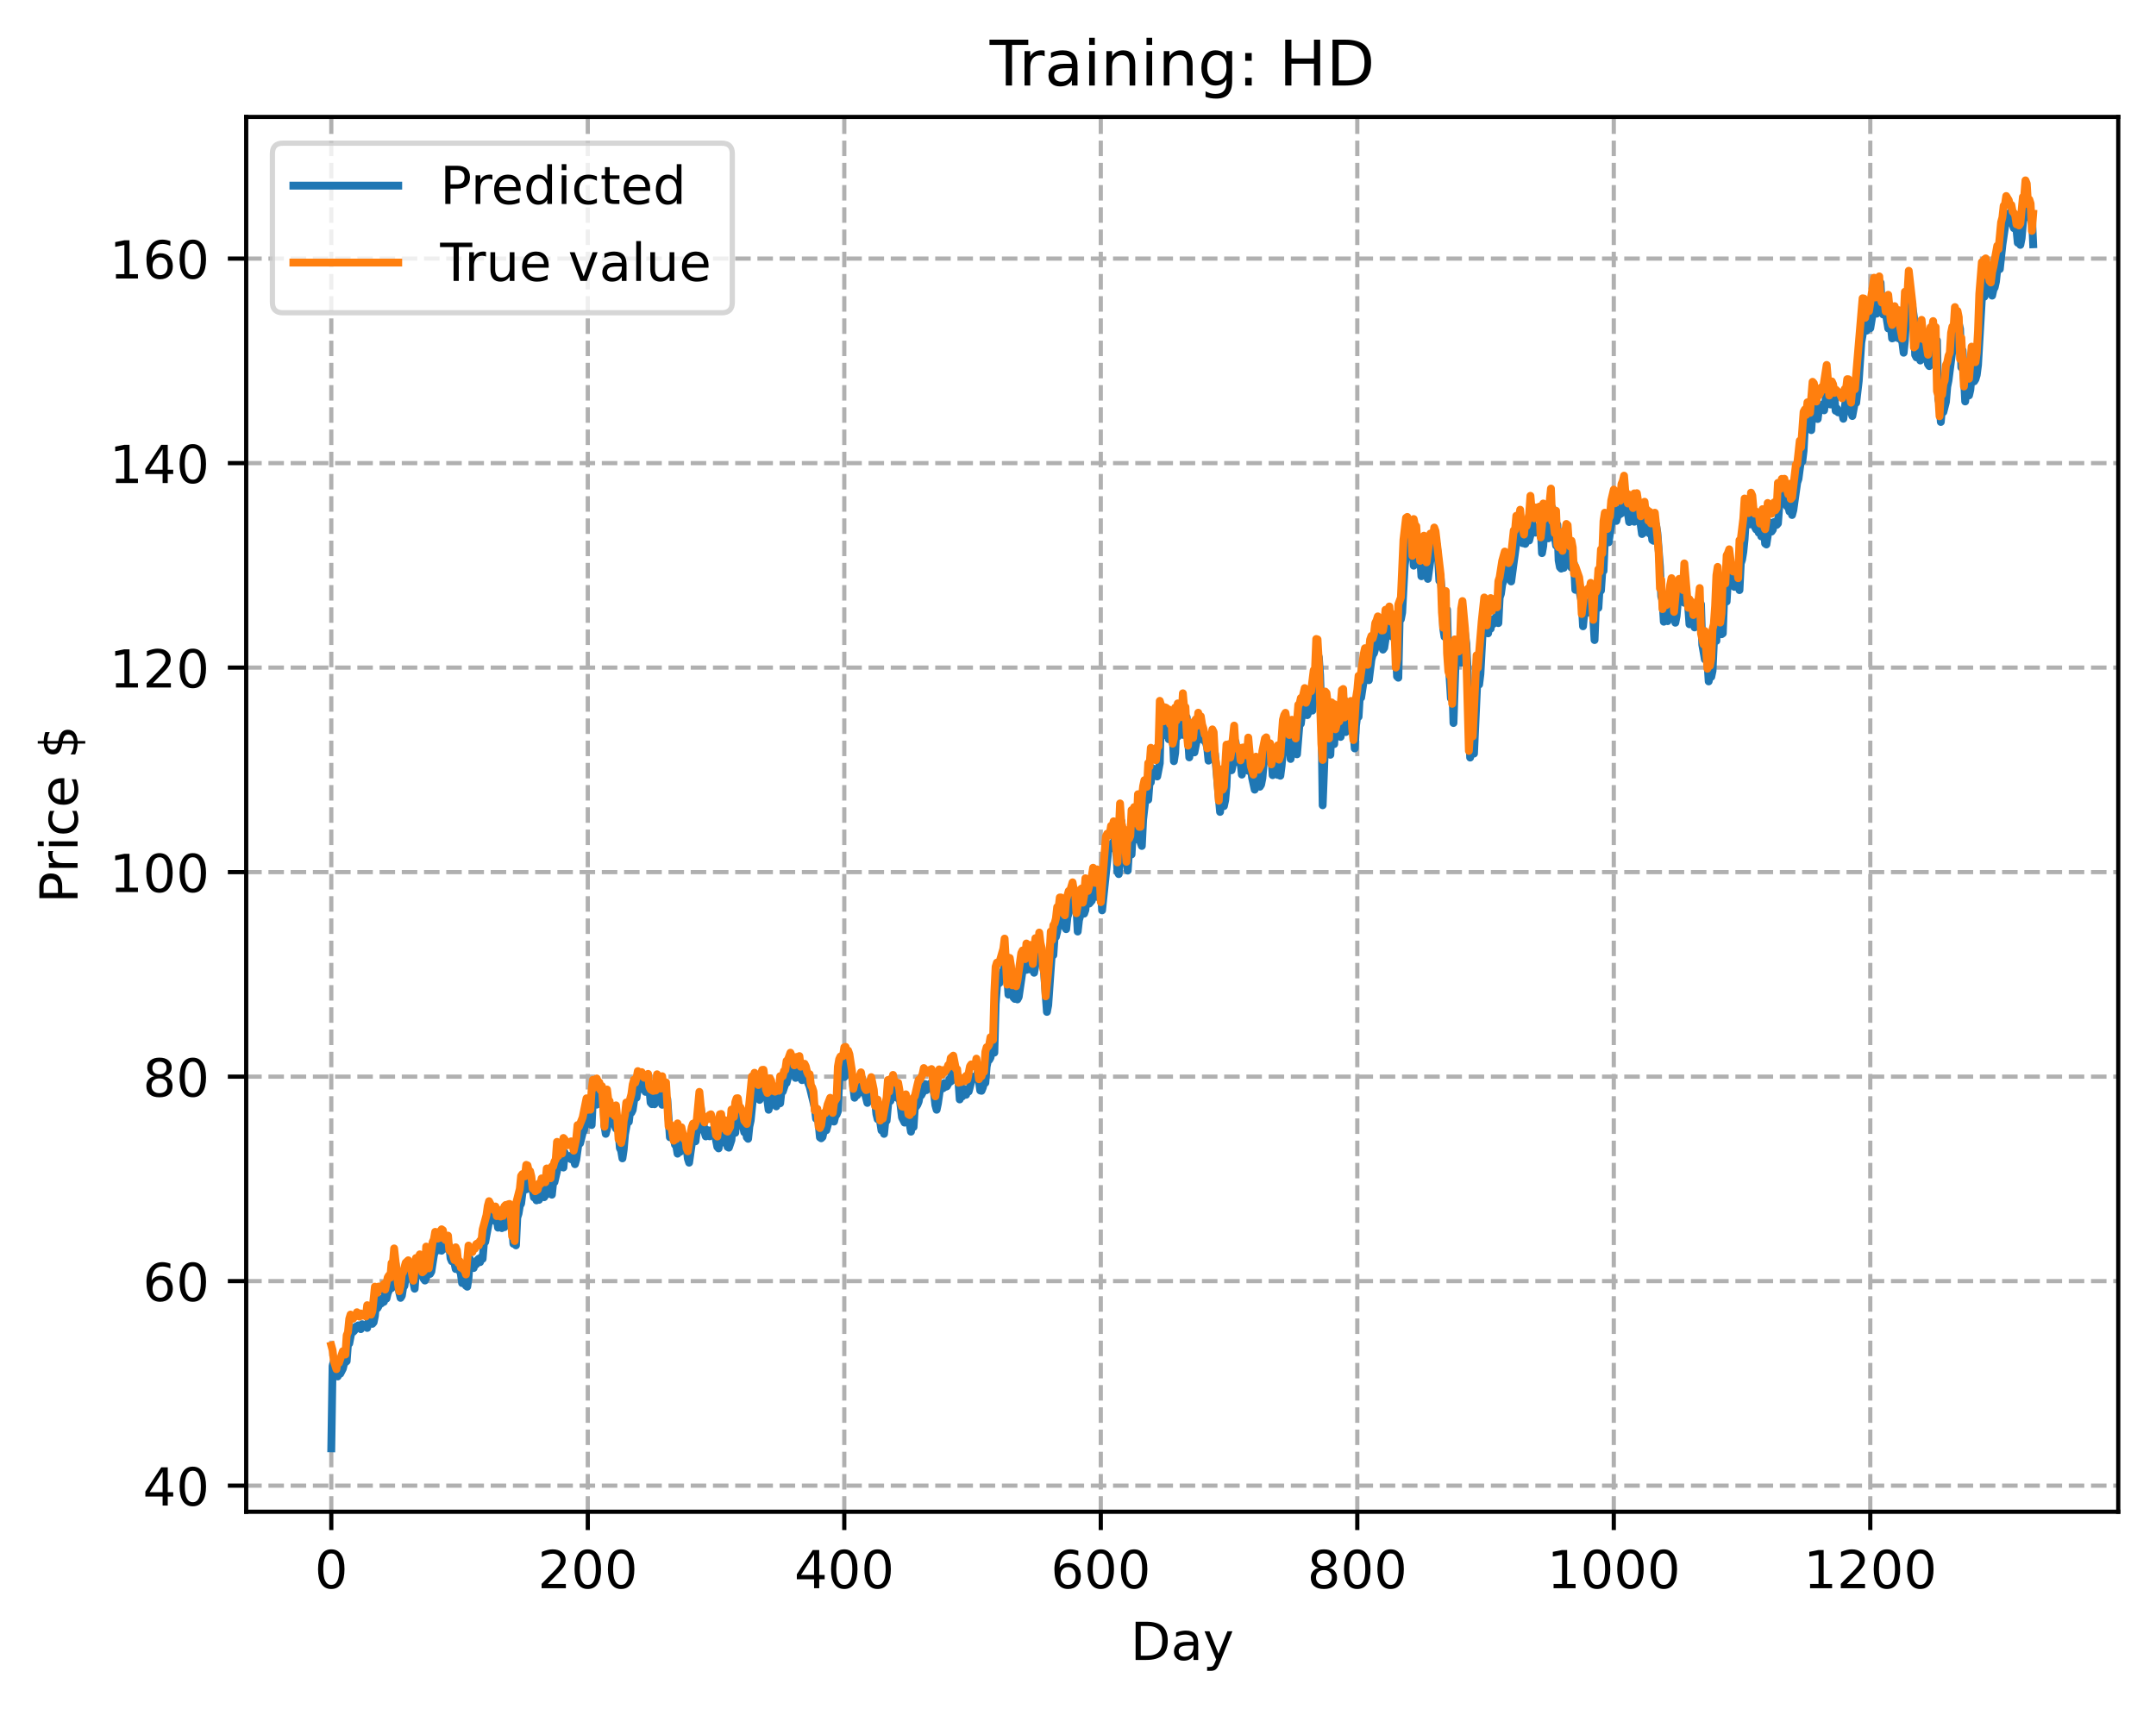 <?xml version="1.0" encoding="utf-8" standalone="no"?>
<!DOCTYPE svg PUBLIC "-//W3C//DTD SVG 1.1//EN"
  "http://www.w3.org/Graphics/SVG/1.1/DTD/svg11.dtd">
<!-- Created with matplotlib (https://matplotlib.org/) -->
<svg height="325.986pt" version="1.1" viewBox="0 0 411.286 325.986" width="411.286pt" xmlns="http://www.w3.org/2000/svg" xmlns:xlink="http://www.w3.org/1999/xlink">
 <defs>
  <style type="text/css">
*{stroke-linecap:butt;stroke-linejoin:round;}
  </style>
 </defs>
 <g id="figure_1">
  <g id="patch_1">
   <path d="M 0 325.986 
L 411.286 325.986 
L 411.286 0 
L 0 0 
z
" style="fill:#ffffff;"/>
  </g>
  <g id="axes_1">
   <g id="patch_2">
    <path d="M 46.966 288.43 
L 404.086 288.43 
L 404.086 22.318 
L 46.966 22.318 
z
" style="fill:#ffffff;"/>
   </g>
   <g id="matplotlib.axis_1">
    <g id="xtick_1">
     <g id="line2d_1">
      <path clip-path="url(#p152349d940)" d="M 63.198 288.43 
L 63.198 22.318 
" style="fill:none;stroke:#b0b0b0;stroke-dasharray:2.96,1.28;stroke-dashoffset:0;stroke-width:0.8;"/>
     </g>
     <g id="line2d_2">
      <defs>
       <path d="M 0 0 
L 0 3.5 
" id="m4960ac87de" style="stroke:#000000;stroke-width:0.8;"/>
      </defs>
      <g>
       <use style="stroke:#000000;stroke-width:0.8;" x="63.198" xlink:href="#m4960ac87de" y="288.43"/>
      </g>
     </g>
     <g id="text_1">
      <!-- 0 -->
      <defs>
       <path d="M 31.781 66.406 
Q 24.172 66.406 20.328 58.906 
Q 16.5 51.422 16.5 36.375 
Q 16.5 21.391 20.328 13.891 
Q 24.172 6.391 31.781 6.391 
Q 39.453 6.391 43.281 13.891 
Q 47.125 21.391 47.125 36.375 
Q 47.125 51.422 43.281 58.906 
Q 39.453 66.406 31.781 66.406 
z
M 31.781 74.219 
Q 44.047 74.219 50.516 64.516 
Q 56.984 54.828 56.984 36.375 
Q 56.984 17.969 50.516 8.266 
Q 44.047 -1.422 31.781 -1.422 
Q 19.531 -1.422 13.062 8.266 
Q 6.594 17.969 6.594 36.375 
Q 6.594 54.828 13.062 64.516 
Q 19.531 74.219 31.781 74.219 
z
" id="DejaVuSans-48"/>
      </defs>
      <g transform="translate(60.017 303.029)scale(0.1 -0.1)">
       <use xlink:href="#DejaVuSans-48"/>
      </g>
     </g>
    </g>
    <g id="xtick_2">
     <g id="line2d_3">
      <path clip-path="url(#p152349d940)" d="M 112.129 288.43 
L 112.129 22.318 
" style="fill:none;stroke:#b0b0b0;stroke-dasharray:2.96,1.28;stroke-dashoffset:0;stroke-width:0.8;"/>
     </g>
     <g id="line2d_4">
      <g>
       <use style="stroke:#000000;stroke-width:0.8;" x="112.129" xlink:href="#m4960ac87de" y="288.43"/>
      </g>
     </g>
     <g id="text_2">
      <!-- 200 -->
      <defs>
       <path d="M 19.188 8.297 
L 53.609 8.297 
L 53.609 0 
L 7.328 0 
L 7.328 8.297 
Q 12.938 14.109 22.625 23.891 
Q 32.328 33.688 34.812 36.531 
Q 39.547 41.844 41.422 45.531 
Q 43.312 49.219 43.312 52.781 
Q 43.312 58.594 39.234 62.25 
Q 35.156 65.922 28.609 65.922 
Q 23.969 65.922 18.812 64.312 
Q 13.672 62.703 7.812 59.422 
L 7.812 69.391 
Q 13.766 71.781 18.938 73 
Q 24.125 74.219 28.422 74.219 
Q 39.75 74.219 46.484 68.547 
Q 53.219 62.891 53.219 53.422 
Q 53.219 48.922 51.531 44.891 
Q 49.859 40.875 45.406 35.406 
Q 44.188 33.984 37.641 27.219 
Q 31.109 20.453 19.188 8.297 
z
" id="DejaVuSans-50"/>
      </defs>
      <g transform="translate(102.585 303.029)scale(0.1 -0.1)">
       <use xlink:href="#DejaVuSans-50"/>
       <use x="63.623" xlink:href="#DejaVuSans-48"/>
       <use x="127.246" xlink:href="#DejaVuSans-48"/>
      </g>
     </g>
    </g>
    <g id="xtick_3">
     <g id="line2d_5">
      <path clip-path="url(#p152349d940)" d="M 161.06 288.43 
L 161.06 22.318 
" style="fill:none;stroke:#b0b0b0;stroke-dasharray:2.96,1.28;stroke-dashoffset:0;stroke-width:0.8;"/>
     </g>
     <g id="line2d_6">
      <g>
       <use style="stroke:#000000;stroke-width:0.8;" x="161.06" xlink:href="#m4960ac87de" y="288.43"/>
      </g>
     </g>
     <g id="text_3">
      <!-- 400 -->
      <defs>
       <path d="M 37.797 64.312 
L 12.891 25.391 
L 37.797 25.391 
z
M 35.203 72.906 
L 47.609 72.906 
L 47.609 25.391 
L 58.016 25.391 
L 58.016 17.188 
L 47.609 17.188 
L 47.609 0 
L 37.797 0 
L 37.797 17.188 
L 4.891 17.188 
L 4.891 26.703 
z
" id="DejaVuSans-52"/>
      </defs>
      <g transform="translate(151.516 303.029)scale(0.1 -0.1)">
       <use xlink:href="#DejaVuSans-52"/>
       <use x="63.623" xlink:href="#DejaVuSans-48"/>
       <use x="127.246" xlink:href="#DejaVuSans-48"/>
      </g>
     </g>
    </g>
    <g id="xtick_4">
     <g id="line2d_7">
      <path clip-path="url(#p152349d940)" d="M 209.99 288.43 
L 209.99 22.318 
" style="fill:none;stroke:#b0b0b0;stroke-dasharray:2.96,1.28;stroke-dashoffset:0;stroke-width:0.8;"/>
     </g>
     <g id="line2d_8">
      <g>
       <use style="stroke:#000000;stroke-width:0.8;" x="209.99" xlink:href="#m4960ac87de" y="288.43"/>
      </g>
     </g>
     <g id="text_4">
      <!-- 600 -->
      <defs>
       <path d="M 33.016 40.375 
Q 26.375 40.375 22.484 35.828 
Q 18.609 31.297 18.609 23.391 
Q 18.609 15.531 22.484 10.953 
Q 26.375 6.391 33.016 6.391 
Q 39.656 6.391 43.531 10.953 
Q 47.406 15.531 47.406 23.391 
Q 47.406 31.297 43.531 35.828 
Q 39.656 40.375 33.016 40.375 
z
M 52.594 71.297 
L 52.594 62.312 
Q 48.875 64.062 45.094 64.984 
Q 41.312 65.922 37.594 65.922 
Q 27.828 65.922 22.672 59.328 
Q 17.531 52.734 16.797 39.406 
Q 19.672 43.656 24.016 45.922 
Q 28.375 48.188 33.594 48.188 
Q 44.578 48.188 50.953 41.516 
Q 57.328 34.859 57.328 23.391 
Q 57.328 12.156 50.688 5.359 
Q 44.047 -1.422 33.016 -1.422 
Q 20.359 -1.422 13.672 8.266 
Q 6.984 17.969 6.984 36.375 
Q 6.984 53.656 15.188 63.938 
Q 23.391 74.219 37.203 74.219 
Q 40.922 74.219 44.703 73.484 
Q 48.484 72.75 52.594 71.297 
z
" id="DejaVuSans-54"/>
      </defs>
      <g transform="translate(200.446 303.029)scale(0.1 -0.1)">
       <use xlink:href="#DejaVuSans-54"/>
       <use x="63.623" xlink:href="#DejaVuSans-48"/>
       <use x="127.246" xlink:href="#DejaVuSans-48"/>
      </g>
     </g>
    </g>
    <g id="xtick_5">
     <g id="line2d_9">
      <path clip-path="url(#p152349d940)" d="M 258.921 288.43 
L 258.921 22.318 
" style="fill:none;stroke:#b0b0b0;stroke-dasharray:2.96,1.28;stroke-dashoffset:0;stroke-width:0.8;"/>
     </g>
     <g id="line2d_10">
      <g>
       <use style="stroke:#000000;stroke-width:0.8;" x="258.921" xlink:href="#m4960ac87de" y="288.43"/>
      </g>
     </g>
     <g id="text_5">
      <!-- 800 -->
      <defs>
       <path d="M 31.781 34.625 
Q 24.75 34.625 20.719 30.859 
Q 16.703 27.094 16.703 20.516 
Q 16.703 13.922 20.719 10.156 
Q 24.75 6.391 31.781 6.391 
Q 38.812 6.391 42.859 10.172 
Q 46.922 13.969 46.922 20.516 
Q 46.922 27.094 42.891 30.859 
Q 38.875 34.625 31.781 34.625 
z
M 21.922 38.812 
Q 15.578 40.375 12.031 44.719 
Q 8.5 49.078 8.5 55.328 
Q 8.5 64.062 14.719 69.141 
Q 20.953 74.219 31.781 74.219 
Q 42.672 74.219 48.875 69.141 
Q 55.078 64.062 55.078 55.328 
Q 55.078 49.078 51.531 44.719 
Q 48 40.375 41.703 38.812 
Q 48.828 37.156 52.797 32.312 
Q 56.781 27.484 56.781 20.516 
Q 56.781 9.906 50.312 4.234 
Q 43.844 -1.422 31.781 -1.422 
Q 19.734 -1.422 13.25 4.234 
Q 6.781 9.906 6.781 20.516 
Q 6.781 27.484 10.781 32.312 
Q 14.797 37.156 21.922 38.812 
z
M 18.312 54.391 
Q 18.312 48.734 21.844 45.562 
Q 25.391 42.391 31.781 42.391 
Q 38.141 42.391 41.719 45.562 
Q 45.312 48.734 45.312 54.391 
Q 45.312 60.062 41.719 63.234 
Q 38.141 66.406 31.781 66.406 
Q 25.391 66.406 21.844 63.234 
Q 18.312 60.062 18.312 54.391 
z
" id="DejaVuSans-56"/>
      </defs>
      <g transform="translate(249.377 303.029)scale(0.1 -0.1)">
       <use xlink:href="#DejaVuSans-56"/>
       <use x="63.623" xlink:href="#DejaVuSans-48"/>
       <use x="127.246" xlink:href="#DejaVuSans-48"/>
      </g>
     </g>
    </g>
    <g id="xtick_6">
     <g id="line2d_11">
      <path clip-path="url(#p152349d940)" d="M 307.851 288.43 
L 307.851 22.318 
" style="fill:none;stroke:#b0b0b0;stroke-dasharray:2.96,1.28;stroke-dashoffset:0;stroke-width:0.8;"/>
     </g>
     <g id="line2d_12">
      <g>
       <use style="stroke:#000000;stroke-width:0.8;" x="307.851" xlink:href="#m4960ac87de" y="288.43"/>
      </g>
     </g>
     <g id="text_6">
      <!-- 1000 -->
      <defs>
       <path d="M 12.406 8.297 
L 28.516 8.297 
L 28.516 63.922 
L 10.984 60.406 
L 10.984 69.391 
L 28.422 72.906 
L 38.281 72.906 
L 38.281 8.297 
L 54.391 8.297 
L 54.391 0 
L 12.406 0 
z
" id="DejaVuSans-49"/>
      </defs>
      <g transform="translate(295.126 303.029)scale(0.1 -0.1)">
       <use xlink:href="#DejaVuSans-49"/>
       <use x="63.623" xlink:href="#DejaVuSans-48"/>
       <use x="127.246" xlink:href="#DejaVuSans-48"/>
       <use x="190.869" xlink:href="#DejaVuSans-48"/>
      </g>
     </g>
    </g>
    <g id="xtick_7">
     <g id="line2d_13">
      <path clip-path="url(#p152349d940)" d="M 356.782 288.43 
L 356.782 22.318 
" style="fill:none;stroke:#b0b0b0;stroke-dasharray:2.96,1.28;stroke-dashoffset:0;stroke-width:0.8;"/>
     </g>
     <g id="line2d_14">
      <g>
       <use style="stroke:#000000;stroke-width:0.8;" x="356.782" xlink:href="#m4960ac87de" y="288.43"/>
      </g>
     </g>
     <g id="text_7">
      <!-- 1200 -->
      <g transform="translate(344.057 303.029)scale(0.1 -0.1)">
       <use xlink:href="#DejaVuSans-49"/>
       <use x="63.623" xlink:href="#DejaVuSans-50"/>
       <use x="127.246" xlink:href="#DejaVuSans-48"/>
       <use x="190.869" xlink:href="#DejaVuSans-48"/>
      </g>
     </g>
    </g>
    <g id="text_8">
     <!-- Day -->
     <defs>
      <path d="M 19.672 64.797 
L 19.672 8.109 
L 31.594 8.109 
Q 46.688 8.109 53.688 14.938 
Q 60.688 21.781 60.688 36.531 
Q 60.688 51.172 53.688 57.984 
Q 46.688 64.797 31.594 64.797 
z
M 9.812 72.906 
L 30.078 72.906 
Q 51.266 72.906 61.172 64.094 
Q 71.094 55.281 71.094 36.531 
Q 71.094 17.672 61.125 8.828 
Q 51.172 0 30.078 0 
L 9.812 0 
z
" id="DejaVuSans-68"/>
      <path d="M 34.281 27.484 
Q 23.391 27.484 19.188 25 
Q 14.984 22.516 14.984 16.5 
Q 14.984 11.719 18.141 8.906 
Q 21.297 6.109 26.703 6.109 
Q 34.188 6.109 38.703 11.406 
Q 43.219 16.703 43.219 25.484 
L 43.219 27.484 
z
M 52.203 31.203 
L 52.203 0 
L 43.219 0 
L 43.219 8.297 
Q 40.141 3.328 35.547 0.953 
Q 30.953 -1.422 24.312 -1.422 
Q 15.922 -1.422 10.953 3.297 
Q 6 8.016 6 15.922 
Q 6 25.141 12.172 29.828 
Q 18.359 34.516 30.609 34.516 
L 43.219 34.516 
L 43.219 35.406 
Q 43.219 41.609 39.141 45 
Q 35.062 48.391 27.688 48.391 
Q 23 48.391 18.547 47.266 
Q 14.109 46.141 10.016 43.891 
L 10.016 52.203 
Q 14.938 54.109 19.578 55.047 
Q 24.219 56 28.609 56 
Q 40.484 56 46.344 49.844 
Q 52.203 43.703 52.203 31.203 
z
" id="DejaVuSans-97"/>
      <path d="M 32.172 -5.078 
Q 28.375 -14.844 24.75 -17.812 
Q 21.141 -20.797 15.094 -20.797 
L 7.906 -20.797 
L 7.906 -13.281 
L 13.188 -13.281 
Q 16.891 -13.281 18.938 -11.516 
Q 21 -9.766 23.484 -3.219 
L 25.094 0.875 
L 2.984 54.688 
L 12.5 54.688 
L 29.594 11.922 
L 46.688 54.688 
L 56.203 54.688 
z
" id="DejaVuSans-121"/>
     </defs>
     <g transform="translate(215.652 316.707)scale(0.1 -0.1)">
      <use xlink:href="#DejaVuSans-68"/>
      <use x="77.002" xlink:href="#DejaVuSans-97"/>
      <use x="138.281" xlink:href="#DejaVuSans-121"/>
     </g>
    </g>
   </g>
   <g id="matplotlib.axis_2">
    <g id="ytick_1">
     <g id="line2d_15">
      <path clip-path="url(#p152349d940)" d="M 46.966 283.452 
L 404.086 283.452 
" style="fill:none;stroke:#b0b0b0;stroke-dasharray:2.96,1.28;stroke-dashoffset:0;stroke-width:0.8;"/>
     </g>
     <g id="line2d_16">
      <defs>
       <path d="M 0 0 
L -3.5 0 
" id="m1f108a1410" style="stroke:#000000;stroke-width:0.8;"/>
      </defs>
      <g>
       <use style="stroke:#000000;stroke-width:0.8;" x="46.966" xlink:href="#m1f108a1410" y="283.452"/>
      </g>
     </g>
     <g id="text_9">
      <!-- 40 -->
      <g transform="translate(27.241 287.251)scale(0.1 -0.1)">
       <use xlink:href="#DejaVuSans-52"/>
       <use x="63.623" xlink:href="#DejaVuSans-48"/>
      </g>
     </g>
    </g>
    <g id="ytick_2">
     <g id="line2d_17">
      <path clip-path="url(#p152349d940)" d="M 46.966 244.433 
L 404.086 244.433 
" style="fill:none;stroke:#b0b0b0;stroke-dasharray:2.96,1.28;stroke-dashoffset:0;stroke-width:0.8;"/>
     </g>
     <g id="line2d_18">
      <g>
       <use style="stroke:#000000;stroke-width:0.8;" x="46.966" xlink:href="#m1f108a1410" y="244.433"/>
      </g>
     </g>
     <g id="text_10">
      <!-- 60 -->
      <g transform="translate(27.241 248.232)scale(0.1 -0.1)">
       <use xlink:href="#DejaVuSans-54"/>
       <use x="63.623" xlink:href="#DejaVuSans-48"/>
      </g>
     </g>
    </g>
    <g id="ytick_3">
     <g id="line2d_19">
      <path clip-path="url(#p152349d940)" d="M 46.966 205.414 
L 404.086 205.414 
" style="fill:none;stroke:#b0b0b0;stroke-dasharray:2.96,1.28;stroke-dashoffset:0;stroke-width:0.8;"/>
     </g>
     <g id="line2d_20">
      <g>
       <use style="stroke:#000000;stroke-width:0.8;" x="46.966" xlink:href="#m1f108a1410" y="205.414"/>
      </g>
     </g>
     <g id="text_11">
      <!-- 80 -->
      <g transform="translate(27.241 209.213)scale(0.1 -0.1)">
       <use xlink:href="#DejaVuSans-56"/>
       <use x="63.623" xlink:href="#DejaVuSans-48"/>
      </g>
     </g>
    </g>
    <g id="ytick_4">
     <g id="line2d_21">
      <path clip-path="url(#p152349d940)" d="M 46.966 166.395 
L 404.086 166.395 
" style="fill:none;stroke:#b0b0b0;stroke-dasharray:2.96,1.28;stroke-dashoffset:0;stroke-width:0.8;"/>
     </g>
     <g id="line2d_22">
      <g>
       <use style="stroke:#000000;stroke-width:0.8;" x="46.966" xlink:href="#m1f108a1410" y="166.395"/>
      </g>
     </g>
     <g id="text_12">
      <!-- 100 -->
      <g transform="translate(20.878 170.195)scale(0.1 -0.1)">
       <use xlink:href="#DejaVuSans-49"/>
       <use x="63.623" xlink:href="#DejaVuSans-48"/>
       <use x="127.246" xlink:href="#DejaVuSans-48"/>
      </g>
     </g>
    </g>
    <g id="ytick_5">
     <g id="line2d_23">
      <path clip-path="url(#p152349d940)" d="M 46.966 127.376 
L 404.086 127.376 
" style="fill:none;stroke:#b0b0b0;stroke-dasharray:2.96,1.28;stroke-dashoffset:0;stroke-width:0.8;"/>
     </g>
     <g id="line2d_24">
      <g>
       <use style="stroke:#000000;stroke-width:0.8;" x="46.966" xlink:href="#m1f108a1410" y="127.376"/>
      </g>
     </g>
     <g id="text_13">
      <!-- 120 -->
      <g transform="translate(20.878 131.176)scale(0.1 -0.1)">
       <use xlink:href="#DejaVuSans-49"/>
       <use x="63.623" xlink:href="#DejaVuSans-50"/>
       <use x="127.246" xlink:href="#DejaVuSans-48"/>
      </g>
     </g>
    </g>
    <g id="ytick_6">
     <g id="line2d_25">
      <path clip-path="url(#p152349d940)" d="M 46.966 88.358 
L 404.086 88.358 
" style="fill:none;stroke:#b0b0b0;stroke-dasharray:2.96,1.28;stroke-dashoffset:0;stroke-width:0.8;"/>
     </g>
     <g id="line2d_26">
      <g>
       <use style="stroke:#000000;stroke-width:0.8;" x="46.966" xlink:href="#m1f108a1410" y="88.358"/>
      </g>
     </g>
     <g id="text_14">
      <!-- 140 -->
      <g transform="translate(20.878 92.157)scale(0.1 -0.1)">
       <use xlink:href="#DejaVuSans-49"/>
       <use x="63.623" xlink:href="#DejaVuSans-52"/>
       <use x="127.246" xlink:href="#DejaVuSans-48"/>
      </g>
     </g>
    </g>
    <g id="ytick_7">
     <g id="line2d_27">
      <path clip-path="url(#p152349d940)" d="M 46.966 49.339 
L 404.086 49.339 
" style="fill:none;stroke:#b0b0b0;stroke-dasharray:2.96,1.28;stroke-dashoffset:0;stroke-width:0.8;"/>
     </g>
     <g id="line2d_28">
      <g>
       <use style="stroke:#000000;stroke-width:0.8;" x="46.966" xlink:href="#m1f108a1410" y="49.339"/>
      </g>
     </g>
     <g id="text_15">
      <!-- 160 -->
      <g transform="translate(20.878 53.138)scale(0.1 -0.1)">
       <use xlink:href="#DejaVuSans-49"/>
       <use x="63.623" xlink:href="#DejaVuSans-54"/>
       <use x="127.246" xlink:href="#DejaVuSans-48"/>
      </g>
     </g>
    </g>
    <g id="text_16">
     <!-- Price $ -->
     <defs>
      <path d="M 19.672 64.797 
L 19.672 37.406 
L 32.078 37.406 
Q 38.969 37.406 42.719 40.969 
Q 46.484 44.531 46.484 51.125 
Q 46.484 57.672 42.719 61.234 
Q 38.969 64.797 32.078 64.797 
z
M 9.812 72.906 
L 32.078 72.906 
Q 44.344 72.906 50.609 67.359 
Q 56.891 61.812 56.891 51.125 
Q 56.891 40.328 50.609 34.812 
Q 44.344 29.297 32.078 29.297 
L 19.672 29.297 
L 19.672 0 
L 9.812 0 
z
" id="DejaVuSans-80"/>
      <path d="M 41.109 46.297 
Q 39.594 47.172 37.812 47.578 
Q 36.031 48 33.891 48 
Q 26.266 48 22.188 43.047 
Q 18.109 38.094 18.109 28.812 
L 18.109 0 
L 9.078 0 
L 9.078 54.688 
L 18.109 54.688 
L 18.109 46.188 
Q 20.953 51.172 25.484 53.578 
Q 30.031 56 36.531 56 
Q 37.453 56 38.578 55.875 
Q 39.703 55.766 41.062 55.516 
z
" id="DejaVuSans-114"/>
      <path d="M 9.422 54.688 
L 18.406 54.688 
L 18.406 0 
L 9.422 0 
z
M 9.422 75.984 
L 18.406 75.984 
L 18.406 64.594 
L 9.422 64.594 
z
" id="DejaVuSans-105"/>
      <path d="M 48.781 52.594 
L 48.781 44.188 
Q 44.969 46.297 41.141 47.344 
Q 37.312 48.391 33.406 48.391 
Q 24.656 48.391 19.812 42.844 
Q 14.984 37.312 14.984 27.297 
Q 14.984 17.281 19.812 11.734 
Q 24.656 6.203 33.406 6.203 
Q 37.312 6.203 41.141 7.25 
Q 44.969 8.297 48.781 10.406 
L 48.781 2.094 
Q 45.016 0.344 40.984 -0.531 
Q 36.969 -1.422 32.422 -1.422 
Q 20.062 -1.422 12.781 6.344 
Q 5.516 14.109 5.516 27.297 
Q 5.516 40.672 12.859 48.328 
Q 20.219 56 33.016 56 
Q 37.156 56 41.109 55.141 
Q 45.062 54.297 48.781 52.594 
z
" id="DejaVuSans-99"/>
      <path d="M 56.203 29.594 
L 56.203 25.203 
L 14.891 25.203 
Q 15.484 15.922 20.484 11.062 
Q 25.484 6.203 34.422 6.203 
Q 39.594 6.203 44.453 7.469 
Q 49.312 8.734 54.109 11.281 
L 54.109 2.781 
Q 49.266 0.734 44.188 -0.344 
Q 39.109 -1.422 33.891 -1.422 
Q 20.797 -1.422 13.156 6.188 
Q 5.516 13.812 5.516 26.812 
Q 5.516 40.234 12.766 48.109 
Q 20.016 56 32.328 56 
Q 43.359 56 49.781 48.891 
Q 56.203 41.797 56.203 29.594 
z
M 47.219 32.234 
Q 47.125 39.594 43.094 43.984 
Q 39.062 48.391 32.422 48.391 
Q 24.906 48.391 20.391 44.141 
Q 15.875 39.891 15.188 32.172 
z
" id="DejaVuSans-101"/>
      <path id="DejaVuSans-32"/>
      <path d="M 33.797 -14.703 
L 28.906 -14.703 
L 28.859 0 
Q 23.734 0.094 18.609 1.188 
Q 13.484 2.297 8.297 4.5 
L 8.297 13.281 
Q 13.281 10.156 18.375 8.562 
Q 23.484 6.984 28.906 6.938 
L 28.906 29.203 
Q 18.109 30.953 13.203 35.156 
Q 8.297 39.359 8.297 46.688 
Q 8.297 54.641 13.625 59.219 
Q 18.953 63.812 28.906 64.5 
L 28.906 75.984 
L 33.797 75.984 
L 33.797 64.656 
Q 38.328 64.453 42.578 63.688 
Q 46.828 62.938 50.875 61.625 
L 50.875 53.078 
Q 46.828 55.125 42.547 56.25 
Q 38.281 57.375 33.797 57.562 
L 33.797 36.719 
Q 44.875 35.016 50.094 30.609 
Q 55.328 26.219 55.328 18.609 
Q 55.328 10.359 49.781 5.594 
Q 44.234 0.828 33.797 0.094 
z
M 28.906 37.594 
L 28.906 57.625 
Q 23.25 56.984 20.266 54.391 
Q 17.281 51.812 17.281 47.516 
Q 17.281 43.312 20.031 40.969 
Q 22.797 38.625 28.906 37.594 
z
M 33.797 28.219 
L 33.797 7.078 
Q 39.984 7.906 43.141 10.594 
Q 46.297 13.281 46.297 17.672 
Q 46.297 21.969 43.281 24.5 
Q 40.281 27.047 33.797 28.219 
z
" id="DejaVuSans-36"/>
     </defs>
     <g transform="translate(14.798 172.342)rotate(-90)scale(0.1 -0.1)">
      <use xlink:href="#DejaVuSans-80"/>
      <use x="58.553" xlink:href="#DejaVuSans-114"/>
      <use x="99.666" xlink:href="#DejaVuSans-105"/>
      <use x="127.449" xlink:href="#DejaVuSans-99"/>
      <use x="182.43" xlink:href="#DejaVuSans-101"/>
      <use x="243.953" xlink:href="#DejaVuSans-32"/>
      <use x="275.74" xlink:href="#DejaVuSans-36"/>
     </g>
    </g>
   </g>
   <g id="line2d_29">
    <path clip-path="url(#p152349d940)" d="M 63.198 276.334 
L 63.443 260.665 
L 63.688 259.706 
L 63.932 261.924 
L 64.177 262.132 
L 64.422 262.618 
L 64.666 261.405 
L 64.911 262.102 
L 65.4 261.143 
L 65.645 260.133 
L 66.134 259.711 
L 66.379 256.393 
L 66.623 256.34 
L 67.113 253.801 
L 67.357 254.128 
L 67.602 253.882 
L 67.847 253.124 
L 68.091 253.337 
L 68.336 252.87 
L 68.581 253.1 
L 68.825 253.597 
L 69.07 252.649 
L 69.315 252.904 
L 69.559 252.801 
L 69.804 252.91 
L 70.049 253.365 
L 70.293 252.128 
L 70.538 252.41 
L 70.783 251.634 
L 71.027 252.582 
L 71.272 252.291 
L 71.517 251.086 
L 71.761 248.473 
L 72.006 249.594 
L 72.251 249.157 
L 72.495 247.836 
L 72.74 248.693 
L 72.984 247.848 
L 73.229 248.387 
L 73.474 246.637 
L 73.718 247.779 
L 73.963 246.749 
L 74.452 245.607 
L 74.697 245.773 
L 74.942 243.579 
L 75.186 243.06 
L 75.431 240.87 
L 76.165 246.566 
L 76.41 247.627 
L 76.654 247.247 
L 76.899 245.698 
L 77.144 245.348 
L 77.388 243.705 
L 77.633 243.282 
L 78.122 242.889 
L 78.367 243.83 
L 78.611 243.971 
L 78.856 244.641 
L 79.101 245.88 
L 79.345 242.578 
L 79.59 242.398 
L 79.835 243.042 
L 80.324 241.889 
L 80.569 243.353 
L 80.813 243.998 
L 81.058 244.318 
L 81.303 243.821 
L 81.547 239.267 
L 81.792 242.374 
L 82.037 243.056 
L 82.281 242.625 
L 82.771 239.499 
L 83.015 238.623 
L 83.26 236.945 
L 83.505 237.508 
L 83.749 238.556 
L 83.994 238.041 
L 84.239 238.633 
L 84.483 237.181 
L 84.728 236.454 
L 84.972 237.811 
L 85.217 238.272 
L 85.706 237.659 
L 85.951 240.072 
L 86.196 240.639 
L 86.44 240.313 
L 86.685 240.946 
L 86.93 242.123 
L 87.174 240.531 
L 87.419 240.666 
L 87.664 242.422 
L 87.908 242.987 
L 88.153 244.813 
L 88.398 244.006 
L 88.887 245.313 
L 89.132 245.498 
L 89.376 243.853 
L 89.621 240.16 
L 89.866 241.044 
L 90.11 240.869 
L 90.355 241.938 
L 90.599 241.029 
L 90.844 241.238 
L 91.089 240.375 
L 91.333 240.146 
L 91.578 240.811 
L 91.823 239.834 
L 92.067 240.188 
L 92.312 237.192 
L 92.557 236.974 
L 93.291 233.047 
L 93.535 231.657 
L 93.78 231.987 
L 94.025 232.525 
L 94.269 232.366 
L 94.514 233.025 
L 94.759 232.415 
L 95.003 234.231 
L 95.248 233.69 
L 95.493 233.876 
L 95.737 234.32 
L 95.982 233 
L 96.227 234.149 
L 96.471 232.254 
L 96.716 232.088 
L 96.96 232.902 
L 97.205 232.316 
L 97.45 232.226 
L 97.694 233.863 
L 97.939 237.307 
L 98.184 235.777 
L 98.428 237.609 
L 98.673 232.331 
L 98.918 231.552 
L 99.162 230.075 
L 99.407 229.665 
L 99.652 227.681 
L 99.896 226.631 
L 100.141 226.135 
L 100.386 226.918 
L 100.63 224.901 
L 101.12 225.76 
L 101.364 225.646 
L 101.854 228.464 
L 102.098 228.483 
L 102.343 229.025 
L 102.587 228.603 
L 102.832 228.925 
L 103.321 227.924 
L 103.566 226.377 
L 103.811 228.417 
L 104.055 228.008 
L 104.3 227.88 
L 104.545 225.637 
L 104.789 226.905 
L 105.034 226.47 
L 105.279 227.945 
L 105.523 225.612 
L 105.768 225.55 
L 106.257 223.437 
L 106.502 220.774 
L 106.747 222.575 
L 107.236 221.976 
L 107.481 222.758 
L 107.725 219.916 
L 107.97 220.52 
L 108.215 220.502 
L 108.459 220.967 
L 108.704 220.704 
L 108.948 221.178 
L 109.193 220.314 
L 109.682 222.122 
L 109.927 221.264 
L 110.416 217.726 
L 110.661 218.14 
L 111.15 216.156 
L 111.395 215.659 
L 112.129 211.901 
L 112.374 213.291 
L 112.618 213.484 
L 112.863 214.65 
L 113.108 209.401 
L 113.352 207.695 
L 113.597 210.659 
L 113.842 210.76 
L 114.086 208.122 
L 114.331 209.32 
L 114.575 209.057 
L 114.82 209.894 
L 115.065 209.812 
L 115.309 214.748 
L 115.554 216.335 
L 115.799 215.389 
L 116.043 211.076 
L 116.533 212.098 
L 116.777 213.784 
L 117.267 214.748 
L 117.511 215.326 
L 117.756 213.895 
L 118.001 215.745 
L 118.245 219.053 
L 118.49 219.543 
L 118.735 221.012 
L 118.979 219.337 
L 119.224 216.471 
L 119.713 213.704 
L 119.958 214.038 
L 120.203 211.962 
L 120.447 212.289 
L 120.692 211.783 
L 121.181 208.54 
L 121.426 209.441 
L 121.67 207.599 
L 121.915 207.243 
L 122.16 207.287 
L 122.404 207.766 
L 122.649 206.007 
L 122.894 207.81 
L 123.138 208.321 
L 123.383 208.088 
L 123.628 207.486 
L 123.872 207.662 
L 124.117 210.38 
L 124.362 210.668 
L 124.606 210.481 
L 124.851 210.686 
L 125.096 209.248 
L 125.34 209.877 
L 125.585 207.9 
L 125.83 209.374 
L 126.074 208.661 
L 126.319 210.786 
L 126.563 208.377 
L 126.808 210.457 
L 127.297 209.723 
L 127.787 216.986 
L 128.031 216.489 
L 128.276 216.68 
L 128.521 217.152 
L 128.765 218.414 
L 129.01 218.675 
L 129.255 220.116 
L 129.499 217.498 
L 129.744 219.769 
L 129.989 218.077 
L 130.233 217.595 
L 130.723 219.449 
L 130.967 218.906 
L 131.212 221.063 
L 131.457 221.833 
L 131.946 218.367 
L 132.435 217.105 
L 132.68 217.759 
L 132.924 215.749 
L 133.169 215.659 
L 133.658 211.134 
L 133.903 213.068 
L 134.148 213.814 
L 134.392 215.996 
L 134.637 216.822 
L 134.882 215.589 
L 135.126 216.404 
L 135.371 216.802 
L 135.616 215.641 
L 136.105 216.226 
L 136.35 216.277 
L 136.839 218.826 
L 137.084 219.11 
L 137.573 215.197 
L 137.818 215.907 
L 138.062 217.678 
L 138.307 218.067 
L 138.551 216.675 
L 138.796 218.841 
L 139.041 218.973 
L 139.53 217.522 
L 139.775 214.829 
L 140.264 216.141 
L 140.509 213.007 
L 140.753 211.631 
L 140.998 211.855 
L 141.243 213.661 
L 141.487 213.779 
L 141.977 216.028 
L 142.221 215.454 
L 142.466 216.996 
L 142.711 217.28 
L 142.955 214.92 
L 143.2 213.804 
L 143.689 208.979 
L 143.934 209.378 
L 144.178 205.803 
L 144.423 207.857 
L 144.668 207.102 
L 144.912 209.851 
L 145.402 207.369 
L 145.891 206.141 
L 146.625 211.74 
L 146.87 210.624 
L 147.114 208.524 
L 147.359 208.949 
L 147.604 210.598 
L 147.848 210.21 
L 148.093 211.094 
L 148.338 209.618 
L 148.582 209.779 
L 148.827 210.508 
L 149.072 208.209 
L 149.316 208.275 
L 149.806 206.813 
L 150.05 206.62 
L 150.539 204.685 
L 150.784 204.38 
L 151.029 203.717 
L 151.273 204.389 
L 151.518 204.24 
L 151.763 205.657 
L 152.007 204.414 
L 152.252 203.766 
L 152.497 205.597 
L 152.741 204.554 
L 152.986 206.083 
L 153.475 205.612 
L 153.72 205.583 
L 154.454 207.335 
L 155.433 211.379 
L 155.677 213.441 
L 155.922 212.626 
L 156.166 214.384 
L 156.411 217.014 
L 156.656 217.178 
L 156.9 216.944 
L 157.145 215.815 
L 157.39 215.443 
L 157.634 215.647 
L 158.368 212.983 
L 158.613 212.306 
L 158.858 212.749 
L 159.102 213.991 
L 159.347 212.958 
L 159.592 212.672 
L 159.836 212.035 
L 160.081 206.308 
L 160.326 204.755 
L 160.57 204.492 
L 160.815 203.787 
L 161.06 205.498 
L 161.304 202.297 
L 161.549 201.91 
L 161.794 203.193 
L 162.038 202.777 
L 162.527 205.298 
L 163.017 209.445 
L 163.261 209.052 
L 163.506 208.959 
L 163.751 207.999 
L 163.995 208.467 
L 164.485 205.75 
L 164.729 208.141 
L 164.974 208.536 
L 165.463 210.432 
L 166.197 208.852 
L 166.442 207.871 
L 166.931 210.064 
L 167.176 212.552 
L 167.421 213.54 
L 167.665 212.479 
L 168.154 215.682 
L 168.399 215.333 
L 168.644 216.337 
L 168.888 213.884 
L 169.133 213.835 
L 169.622 208.468 
L 169.867 210.059 
L 170.112 207.86 
L 170.356 209.403 
L 170.601 207.477 
L 171.09 209.38 
L 171.335 209.596 
L 171.58 209.099 
L 172.069 213.208 
L 172.558 214.189 
L 173.048 211.705 
L 173.782 215.92 
L 174.026 213.209 
L 174.271 215.04 
L 174.515 211.272 
L 174.76 211.155 
L 175.005 210.776 
L 175.249 210.169 
L 175.494 208.807 
L 175.739 208.975 
L 176.228 208.046 
L 176.473 206.817 
L 176.717 208.004 
L 176.962 207.564 
L 177.207 207.567 
L 177.451 206.737 
L 177.696 206.648 
L 177.941 207.217 
L 178.185 208.61 
L 178.43 210.845 
L 178.675 211.738 
L 178.919 210.569 
L 179.409 207.158 
L 179.898 207.648 
L 180.142 206.643 
L 180.387 207.365 
L 180.632 207.267 
L 180.876 206.816 
L 181.121 205.932 
L 181.366 206.357 
L 181.61 204.476 
L 182.1 203.878 
L 182.589 206.224 
L 182.834 206.32 
L 183.078 209.768 
L 183.323 208.724 
L 183.568 209.213 
L 183.812 207.71 
L 184.057 208.135 
L 184.302 208.877 
L 184.546 208.01 
L 184.791 208.26 
L 185.525 205.416 
L 185.77 205.789 
L 186.014 205.615 
L 186.259 205.834 
L 186.503 204.56 
L 186.993 208.062 
L 187.237 208.122 
L 187.482 207.515 
L 187.727 206.59 
L 187.971 206.601 
L 188.216 203.508 
L 188.461 202.313 
L 188.705 202.23 
L 188.95 201.786 
L 189.195 200.515 
L 189.439 200.815 
L 189.684 200.843 
L 189.929 191.579 
L 190.173 188.304 
L 190.418 187.155 
L 190.663 187.547 
L 190.907 186.298 
L 191.152 185.907 
L 191.641 184.419 
L 191.886 182.364 
L 192.375 189.772 
L 192.62 188.903 
L 192.864 186.331 
L 193.109 187.088 
L 193.354 190.341 
L 193.598 190.588 
L 193.843 190.013 
L 194.088 190.681 
L 194.332 190.228 
L 195.311 183.55 
L 195.8 185.047 
L 196.045 183.393 
L 196.29 184.948 
L 196.534 183.71 
L 196.779 183.761 
L 197.024 185.009 
L 197.268 185.597 
L 197.513 184.159 
L 197.758 181.356 
L 198.002 181.734 
L 198.247 183.249 
L 198.491 180.745 
L 198.981 182.874 
L 199.715 193.068 
L 199.959 191.809 
L 200.693 181.305 
L 200.938 182.24 
L 201.183 178.755 
L 201.427 178.759 
L 201.672 177.763 
L 201.917 175.65 
L 202.161 175.931 
L 202.651 172.954 
L 202.895 176.445 
L 203.385 177.282 
L 203.629 174.971 
L 204.363 172.677 
L 204.608 172.127 
L 204.852 171.011 
L 205.097 172.645 
L 205.342 173 
L 205.586 177.732 
L 205.831 175.563 
L 206.076 174.702 
L 206.32 172.077 
L 206.565 171.446 
L 206.81 174.324 
L 207.054 173.615 
L 207.299 170.483 
L 207.544 171.183 
L 207.788 172.401 
L 208.278 171.835 
L 208.767 168.463 
L 209.012 170.835 
L 209.256 171.123 
L 209.501 168.718 
L 209.746 169.598 
L 209.99 168.619 
L 210.235 173.692 
L 211.458 161.976 
L 211.703 162.008 
L 211.947 161.633 
L 212.192 160.862 
L 212.437 161.289 
L 212.681 159.348 
L 212.926 161.837 
L 213.171 166.31 
L 213.415 166.777 
L 213.905 156.646 
L 214.149 159.27 
L 214.394 160.426 
L 214.639 160.966 
L 214.883 164.488 
L 215.128 166.106 
L 215.373 162.405 
L 215.862 163.026 
L 216.106 158.569 
L 216.351 159.049 
L 216.596 157.875 
L 216.84 160.16 
L 217.085 159.484 
L 217.33 155.85 
L 217.574 160.737 
L 217.819 161.407 
L 218.064 156.374 
L 218.553 152.05 
L 218.798 151.954 
L 219.042 152.583 
L 219.287 149.347 
L 219.532 149.266 
L 219.776 146.53 
L 220.021 146.748 
L 220.266 146.729 
L 220.755 148.149 
L 221.244 145.611 
L 221.489 134.576 
L 222.223 140.253 
L 222.467 138.04 
L 222.712 138.97 
L 222.957 141.049 
L 223.201 138.62 
L 223.446 140.808 
L 223.691 139.637 
L 223.935 145.233 
L 224.18 143.628 
L 224.425 138.405 
L 224.669 140.56 
L 224.914 136.883 
L 225.159 139.647 
L 225.403 139.414 
L 225.648 140.205 
L 225.893 136.041 
L 226.137 137.995 
L 226.382 136.852 
L 226.871 144.507 
L 227.116 142.765 
L 227.361 139.969 
L 227.605 142.436 
L 227.85 143.559 
L 228.339 141.006 
L 228.584 141.187 
L 228.828 139.465 
L 229.073 140.518 
L 229.318 139.396 
L 229.807 141.442 
L 230.052 141.698 
L 230.296 142.644 
L 230.541 145.128 
L 230.786 143.666 
L 231.03 143.362 
L 231.275 144.803 
L 231.52 143.294 
L 231.764 143.745 
L 232.743 154.909 
L 232.988 151.193 
L 233.232 150.18 
L 233.477 153.811 
L 233.722 152.674 
L 233.966 150.036 
L 234.211 143.803 
L 234.455 145.556 
L 234.7 145.326 
L 234.945 146.962 
L 235.189 145.757 
L 235.679 141.486 
L 236.413 145.566 
L 236.657 145.487 
L 236.902 147.789 
L 237.147 145.809 
L 237.391 145.43 
L 237.636 146.872 
L 237.881 145.998 
L 238.125 147.071 
L 238.37 144.272 
L 238.859 148.426 
L 239.349 150.663 
L 239.838 146.897 
L 240.327 150.107 
L 240.572 149.719 
L 240.816 148.479 
L 241.061 145.72 
L 241.306 145.239 
L 241.55 143.542 
L 241.795 143.117 
L 242.04 144.55 
L 242.284 143.909 
L 242.529 143.657 
L 242.774 147.898 
L 243.018 146.93 
L 243.263 144.762 
L 243.752 147.853 
L 243.997 145.89 
L 244.242 148.011 
L 244.486 146.117 
L 244.976 139.923 
L 245.22 139.666 
L 245.465 139.013 
L 245.709 140.728 
L 245.954 141.549 
L 246.199 144.806 
L 246.933 140.443 
L 247.422 143.918 
L 247.911 137.909 
L 248.156 138.086 
L 248.401 135.984 
L 248.645 136.511 
L 248.89 135.993 
L 249.135 134.251 
L 249.379 136.448 
L 249.624 135.848 
L 249.869 134.516 
L 250.358 135.582 
L 250.603 132.27 
L 250.847 130.868 
L 251.092 131.327 
L 251.337 124.575 
L 251.581 125.409 
L 251.826 128.768 
L 252.07 136.136 
L 252.315 153.642 
L 253.049 134.717 
L 253.294 135.39 
L 253.538 137.257 
L 253.783 144.007 
L 254.028 137.484 
L 254.272 136.187 
L 254.517 141.971 
L 254.762 137.529 
L 255.006 140.363 
L 255.251 140.26 
L 255.496 139.878 
L 255.74 140.601 
L 256.474 133.611 
L 256.719 139.674 
L 256.964 137.048 
L 257.208 139.201 
L 257.453 138.139 
L 257.697 138.553 
L 257.942 136.166 
L 258.431 142.795 
L 258.676 138.421 
L 258.921 136.555 
L 259.165 136.765 
L 259.41 132.723 
L 259.655 133.11 
L 260.633 126.676 
L 260.878 127.716 
L 261.123 129.784 
L 261.612 125.865 
L 261.857 124.973 
L 262.101 124.654 
L 262.346 123.757 
L 262.835 121.368 
L 263.08 120.442 
L 263.814 123.941 
L 264.058 123.604 
L 264.548 120.428 
L 264.792 120.483 
L 265.037 119.822 
L 265.282 119.642 
L 265.526 121.413 
L 265.771 120.49 
L 266.26 123.188 
L 266.505 129.072 
L 266.75 129.307 
L 266.994 118.169 
L 267.239 118.159 
L 267.484 116.86 
L 267.973 107.831 
L 268.218 106.034 
L 268.462 102.911 
L 268.707 101.714 
L 268.952 102.339 
L 269.196 102.631 
L 269.441 103.752 
L 269.685 107.93 
L 269.93 103.165 
L 270.175 102.617 
L 270.419 104.176 
L 270.664 106.836 
L 270.909 106.161 
L 271.153 109.946 
L 271.398 107.73 
L 271.643 107.315 
L 271.887 105.865 
L 272.377 110.45 
L 273.111 105.198 
L 273.355 105.994 
L 273.6 106.293 
L 273.845 103.432 
L 274.089 103.887 
L 274.334 106.535 
L 274.579 110.823 
L 274.823 110.334 
L 275.068 113.121 
L 275.313 119.939 
L 275.557 121.491 
L 276.046 116.319 
L 276.291 125.474 
L 276.78 133.258 
L 277.025 130.114 
L 277.27 137.948 
L 277.759 123.738 
L 278.004 125.69 
L 278.248 126.312 
L 278.738 126.439 
L 278.982 120.222 
L 279.227 119.01 
L 279.716 122.757 
L 279.961 127.643 
L 280.45 144.54 
L 280.695 142.769 
L 280.94 140.117 
L 281.184 143.786 
L 281.918 127.688 
L 282.163 130.615 
L 282.407 128.628 
L 282.897 119.388 
L 283.141 119.386 
L 283.386 117.735 
L 283.631 117.49 
L 283.875 120.846 
L 284.12 119.211 
L 284.365 119.957 
L 284.609 118.176 
L 284.854 119.054 
L 285.099 118.656 
L 285.343 117.741 
L 285.588 118.635 
L 285.833 118.89 
L 286.077 114.03 
L 286.322 113.301 
L 286.567 111.534 
L 287.056 110.108 
L 287.301 108.216 
L 287.545 108.779 
L 287.79 110.034 
L 288.279 110.938 
L 289.502 101.791 
L 289.747 100.55 
L 289.992 101.583 
L 290.236 100.778 
L 290.481 103.639 
L 290.726 103.308 
L 290.97 103.769 
L 291.215 102.538 
L 291.46 103.119 
L 291.704 103.132 
L 291.949 102.146 
L 292.194 99.201 
L 292.438 100.748 
L 292.683 100.891 
L 292.928 101.628 
L 293.172 100.626 
L 293.417 101.267 
L 293.661 101.539 
L 293.906 100.479 
L 294.151 105.538 
L 294.395 104.171 
L 294.64 100.045 
L 294.885 102.367 
L 295.129 102.368 
L 295.374 102.713 
L 295.863 99.337 
L 296.108 96.844 
L 296.353 102.151 
L 296.597 102.359 
L 296.842 104.093 
L 297.087 100.118 
L 297.331 106.943 
L 297.576 108.225 
L 297.821 108.487 
L 298.065 107.311 
L 298.31 108.349 
L 298.555 104.908 
L 299.289 103.381 
L 299.533 106.812 
L 299.778 108.302 
L 300.022 106.919 
L 300.267 107.541 
L 300.512 112.535 
L 300.756 110.775 
L 301.001 111.419 
L 301.735 114.891 
L 301.98 119.494 
L 302.224 116.929 
L 302.469 116.459 
L 302.714 116.943 
L 302.958 114.945 
L 303.448 115.023 
L 303.692 113.817 
L 304.182 122.12 
L 304.426 116.07 
L 304.671 115.768 
L 304.916 115.98 
L 305.16 111.979 
L 305.405 112.693 
L 305.649 109.193 
L 305.894 108.937 
L 306.139 103.233 
L 306.383 100.591 
L 306.628 100.926 
L 306.873 103.477 
L 307.607 98.442 
L 307.851 98.143 
L 308.096 96.947 
L 308.341 99.39 
L 308.585 98.39 
L 309.319 97.921 
L 309.564 95.759 
L 309.809 95.498 
L 310.053 94.4 
L 310.787 99.602 
L 311.032 96.683 
L 311.277 98.06 
L 311.766 99.544 
L 312.01 97.256 
L 312.255 98.703 
L 312.5 97.201 
L 312.744 98.333 
L 313.234 101.892 
L 313.723 101.516 
L 313.968 98.519 
L 314.212 100.518 
L 314.457 100.999 
L 314.702 101.828 
L 314.946 100.886 
L 315.191 103.026 
L 315.436 103.186 
L 315.68 102.072 
L 315.925 100.138 
L 316.17 101.741 
L 316.659 108.108 
L 316.904 113.802 
L 317.148 114.572 
L 317.393 118.622 
L 317.882 116.794 
L 318.127 118.513 
L 318.861 114.423 
L 319.105 112.254 
L 319.35 114.04 
L 319.595 118.814 
L 319.839 117.525 
L 320.084 114.553 
L 320.329 114.083 
L 320.573 112.146 
L 320.818 113.532 
L 321.307 115.011 
L 321.552 112.655 
L 322.041 115.697 
L 322.286 119.108 
L 322.531 117.368 
L 322.775 118.691 
L 323.02 117.115 
L 323.265 119.712 
L 323.509 118.741 
L 323.754 119.078 
L 323.998 118.103 
L 324.243 118.169 
L 324.488 115.286 
L 324.732 123.01 
L 325.222 125.806 
L 325.466 123.759 
L 325.711 126.12 
L 325.956 130.006 
L 326.2 128.755 
L 326.445 129.145 
L 326.69 127.988 
L 326.934 122.726 
L 327.179 121.45 
L 327.424 122.278 
L 327.668 114.304 
L 327.913 112.151 
L 328.158 114.394 
L 328.402 121.016 
L 328.647 120.849 
L 328.892 114.424 
L 329.136 114.827 
L 329.381 114.775 
L 329.625 110.558 
L 329.87 108.42 
L 330.115 107.65 
L 330.604 111.449 
L 330.849 111.968 
L 331.093 111.897 
L 331.338 111.02 
L 331.583 111.051 
L 331.827 112.591 
L 332.072 107.536 
L 332.317 106.792 
L 332.561 105.31 
L 332.806 102.867 
L 333.051 98.941 
L 333.295 99.65 
L 333.54 97.912 
L 333.785 100.053 
L 334.029 99.784 
L 334.274 97.747 
L 334.519 98.59 
L 334.763 100.548 
L 335.008 101.014 
L 335.252 100.716 
L 335.497 101.642 
L 335.742 100.557 
L 335.986 102.339 
L 336.231 101.636 
L 336.476 100.196 
L 336.72 103.705 
L 336.965 103.881 
L 337.21 102.279 
L 337.454 99.623 
L 337.699 100.163 
L 337.944 101.426 
L 338.188 101.067 
L 338.433 99.602 
L 338.678 99.524 
L 338.922 100.151 
L 339.167 99.871 
L 339.412 96.621 
L 339.901 95.511 
L 340.146 93.467 
L 340.635 94.862 
L 340.88 96.601 
L 341.124 96.618 
L 341.369 97.601 
L 341.613 95.82 
L 341.858 98.26 
L 342.103 97.326 
L 342.837 92.107 
L 343.081 91.385 
L 343.571 87.699 
L 343.815 88.032 
L 344.06 85.989 
L 344.305 81.391 
L 344.549 81.444 
L 344.794 81.244 
L 345.039 79.89 
L 345.528 82.066 
L 345.773 78.046 
L 346.017 76.486 
L 346.262 76.693 
L 346.751 79.939 
L 346.996 77.953 
L 347.24 78.317 
L 347.485 77.847 
L 347.73 77.128 
L 347.974 78.291 
L 348.708 73.036 
L 348.953 76.028 
L 349.198 77.172 
L 349.442 76.055 
L 349.687 75.682 
L 349.932 75.736 
L 350.176 78.38 
L 350.421 77.936 
L 350.666 78.68 
L 351.155 78.561 
L 351.4 78.718 
L 351.644 79.897 
L 352.134 76.096 
L 352.378 76.853 
L 352.623 75.841 
L 352.868 75.989 
L 353.112 78.567 
L 353.357 79.378 
L 353.846 76.746 
L 354.091 76.862 
L 354.58 72.688 
L 355.069 65.35 
L 355.314 63.953 
L 355.559 60.611 
L 355.803 61.387 
L 356.048 63.101 
L 356.293 62.386 
L 356.537 62.378 
L 356.782 62.625 
L 357.761 56.697 
L 358.005 59.846 
L 358.495 57.652 
L 358.739 53.931 
L 358.984 58.766 
L 359.228 60.001 
L 359.473 59.316 
L 359.718 59.587 
L 360.207 62.666 
L 360.452 59.464 
L 360.941 64.564 
L 361.186 64.479 
L 361.43 62.697 
L 361.675 62.142 
L 361.92 62.942 
L 362.164 64.552 
L 362.409 62.412 
L 362.654 64.756 
L 362.898 65.307 
L 363.143 67.302 
L 363.388 64.973 
L 363.632 59.99 
L 363.877 59.872 
L 364.122 60.224 
L 364.366 55.464 
L 365.1 60.454 
L 365.345 67.724 
L 365.589 68.193 
L 365.834 67.541 
L 366.079 65.627 
L 366.323 68.787 
L 366.813 64.392 
L 367.302 68.514 
L 367.547 67.849 
L 367.791 69.495 
L 368.036 69.85 
L 368.281 66.528 
L 368.525 64.955 
L 368.77 66.868 
L 369.015 65.023 
L 369.259 67.593 
L 369.504 64.957 
L 369.749 76.122 
L 369.993 77.083 
L 370.238 80.511 
L 370.483 77.416 
L 370.727 78.615 
L 371.216 76.684 
L 371.461 73.799 
L 371.706 72.566 
L 372.684 64.98 
L 372.929 65.591 
L 373.174 62.016 
L 373.418 63.614 
L 373.663 61.698 
L 373.908 62.752 
L 374.152 70.103 
L 374.397 66.871 
L 374.886 76.597 
L 375.376 72.124 
L 375.62 75.446 
L 375.865 74.4 
L 376.11 71.628 
L 376.354 67.574 
L 376.599 72.766 
L 376.844 72.364 
L 377.088 71.544 
L 377.333 69.646 
L 378.311 52.766 
L 378.556 56.606 
L 378.801 51.698 
L 379.045 51.705 
L 379.29 52.65 
L 380.024 56.405 
L 380.269 55.298 
L 380.513 54.834 
L 380.758 53.73 
L 381.003 51.45 
L 381.247 50.451 
L 381.492 51.349 
L 381.981 46.74 
L 382.715 41.721 
L 382.96 41.013 
L 383.449 40.542 
L 383.938 42.831 
L 384.183 43.545 
L 384.428 42.735 
L 384.672 43.796 
L 384.917 46.324 
L 385.162 45.702 
L 385.406 46.725 
L 385.651 45.464 
L 385.896 42.563 
L 386.14 41.071 
L 386.385 40.961 
L 386.63 38.034 
L 386.874 38.854 
L 387.119 41.487 
L 387.364 40.728 
L 387.608 41.091 
L 387.853 46.605 
L 387.853 46.605 
" style="fill:none;stroke:#1f77b4;stroke-linecap:square;stroke-width:1.5;"/>
   </g>
   <g id="line2d_30">
    <path clip-path="url(#p152349d940)" d="M 63.198 256.704 
L 63.443 257.602 
L 63.688 259.689 
L 64.177 261.231 
L 64.422 259.475 
L 64.666 260.041 
L 65.4 257.797 
L 65.645 257.973 
L 65.89 258.441 
L 66.134 254.753 
L 66.379 254.188 
L 66.623 251.632 
L 66.868 250.813 
L 67.357 251.612 
L 67.602 250.988 
L 67.847 251.164 
L 68.091 250.364 
L 68.336 250.93 
L 68.581 251.203 
L 68.825 250.598 
L 69.07 251.027 
L 69.315 250.774 
L 69.559 250.696 
L 69.804 251.183 
L 70.049 249.018 
L 70.293 249.779 
L 70.538 249.701 
L 70.783 250.832 
L 71.027 250.188 
L 71.517 245.487 
L 71.761 246.56 
L 72.006 246.657 
L 72.251 245.467 
L 72.495 245.838 
L 72.74 245.565 
L 72.984 245.623 
L 73.229 244.979 
L 73.474 246.052 
L 73.963 243.711 
L 74.208 243.321 
L 74.452 243.789 
L 74.697 240.98 
L 74.942 241.038 
L 75.186 238.19 
L 75.92 244.94 
L 76.165 246.364 
L 76.41 245.291 
L 76.654 243.165 
L 76.899 242.755 
L 77.388 240.921 
L 77.878 240.453 
L 78.122 241.019 
L 78.367 241.936 
L 78.856 244.355 
L 79.345 240.024 
L 79.59 240.492 
L 80.079 239.322 
L 80.324 240.551 
L 80.569 242.755 
L 80.813 242.56 
L 81.058 242.17 
L 81.303 237.839 
L 81.547 241.565 
L 81.792 241.994 
L 82.526 236.98 
L 82.771 236.454 
L 83.015 235.029 
L 83.26 235.322 
L 83.505 236.317 
L 83.749 235.01 
L 83.994 236.161 
L 84.239 234.542 
L 84.483 234.717 
L 84.728 236.161 
L 84.972 236.59 
L 85.217 235.966 
L 85.462 235.751 
L 85.706 238.502 
L 85.951 238.795 
L 86.196 238.717 
L 86.685 240.414 
L 86.93 237.975 
L 87.174 238.58 
L 87.419 240.98 
L 87.664 240.59 
L 87.908 241.858 
L 88.153 241.37 
L 88.398 242.209 
L 88.642 242.345 
L 88.887 243.165 
L 89.376 237.644 
L 89.866 238.229 
L 90.11 238.892 
L 90.355 238.151 
L 90.599 238.249 
L 90.844 237.371 
L 91.089 237.215 
L 91.333 237.644 
L 91.578 236.727 
L 91.823 236.902 
L 92.067 234.581 
L 92.801 231.83 
L 93.046 230.094 
L 93.291 229.177 
L 93.535 229.645 
L 93.78 230.386 
L 94.025 230.308 
L 94.269 230.932 
L 94.514 230.191 
L 94.759 232.025 
L 95.003 231.966 
L 95.248 231.42 
L 95.493 232.123 
L 95.737 230.757 
L 95.982 231.986 
L 96.227 230.152 
L 96.471 229.898 
L 96.716 230.113 
L 96.96 229.762 
L 97.205 229.703 
L 97.45 231.869 
L 97.694 235.888 
L 97.939 233.547 
L 98.184 236.785 
L 98.428 229.684 
L 99.162 226.816 
L 99.407 224.358 
L 99.652 224.007 
L 99.896 223.987 
L 100.141 224.436 
L 100.386 222.251 
L 100.63 222.348 
L 100.875 223.46 
L 101.12 223.441 
L 101.364 224.455 
L 101.609 226.777 
L 101.854 226.192 
L 102.098 227.284 
L 102.587 226.972 
L 102.832 225.782 
L 103.077 225.958 
L 103.321 224.826 
L 103.566 225.606 
L 103.811 225.353 
L 104.055 225.567 
L 104.3 222.934 
L 104.545 224.221 
L 104.789 223.577 
L 105.034 224.807 
L 105.279 222.543 
L 105.523 222.582 
L 105.768 221.626 
L 106.013 221.217 
L 106.257 217.861 
L 106.502 220.573 
L 106.991 219.461 
L 107.236 220.085 
L 107.481 217.12 
L 107.725 217.393 
L 107.97 218.329 
L 108.215 218.524 
L 108.459 218.349 
L 108.704 218.388 
L 108.948 217.764 
L 109.193 218.388 
L 109.438 219.539 
L 109.927 217.198 
L 110.172 214.662 
L 110.416 215.032 
L 111.15 213.198 
L 111.884 209.55 
L 112.129 211.755 
L 112.374 211.54 
L 112.618 211.735 
L 112.863 207.931 
L 113.108 206.019 
L 113.352 207.541 
L 113.597 207.385 
L 113.842 205.765 
L 114.086 206.409 
L 114.331 206.507 
L 114.575 208.028 
L 114.82 207.209 
L 115.309 214.974 
L 115.799 207.872 
L 116.043 209.843 
L 116.288 210.077 
L 116.533 212.438 
L 117.022 212.067 
L 117.267 212.945 
L 117.511 210.896 
L 117.756 213.354 
L 118.001 217.373 
L 118.245 217.471 
L 118.49 218.076 
L 118.735 216.847 
L 118.979 213.862 
L 119.224 212.691 
L 119.469 210.35 
L 119.713 211.521 
L 120.447 208.75 
L 120.692 206.936 
L 120.936 205.999 
L 121.181 206.585 
L 121.426 205.687 
L 121.67 204.361 
L 122.16 204.985 
L 122.404 204.556 
L 122.649 205.375 
L 122.894 205.629 
L 123.138 205.414 
L 123.383 205.043 
L 123.628 204.887 
L 123.872 207.385 
L 124.117 207.872 
L 124.606 208.145 
L 124.851 207.307 
L 125.096 208.067 
L 125.34 204.965 
L 125.585 206.077 
L 125.83 205.317 
L 126.074 207.697 
L 126.319 205.336 
L 126.563 207.424 
L 127.053 206.507 
L 127.542 214.896 
L 127.787 214.428 
L 128.031 214.759 
L 128.521 217.647 
L 128.765 217.12 
L 129.01 217.334 
L 129.255 214.33 
L 129.499 216.886 
L 129.744 215.11 
L 129.989 215.071 
L 130.478 217.315 
L 130.723 216.847 
L 130.967 219.09 
L 131.212 219.656 
L 131.946 215.091 
L 132.191 214.388 
L 132.435 214.954 
L 132.924 213.608 
L 133.414 208.321 
L 133.903 213.394 
L 134.148 213.14 
L 134.392 214.154 
L 134.637 213.081 
L 135.126 213.511 
L 135.371 212.711 
L 135.616 212.594 
L 135.86 213.452 
L 136.105 213.647 
L 136.594 216.593 
L 136.839 216.847 
L 137.328 212.594 
L 137.573 212.535 
L 137.818 214.818 
L 138.062 215.286 
L 138.307 213.725 
L 138.551 215.774 
L 138.796 215.91 
L 139.285 215.013 
L 139.53 211.696 
L 139.775 212.73 
L 140.019 213.101 
L 140.264 210.292 
L 140.509 209.55 
L 140.753 209.531 
L 140.998 211.286 
L 141.243 211.267 
L 141.732 212.399 
L 141.977 213.823 
L 142.466 214.447 
L 142.711 212.867 
L 143.445 205.356 
L 143.689 206.058 
L 143.934 204.673 
L 144.178 205.902 
L 144.423 205.746 
L 144.668 207.014 
L 145.402 204.127 
L 145.646 204.107 
L 146.136 207.931 
L 146.38 208.536 
L 146.625 208.263 
L 146.87 205.726 
L 147.114 206.195 
L 147.359 208.126 
L 147.604 207.365 
L 147.848 208.282 
L 148.093 207.346 
L 148.338 207.17 
L 148.582 208.106 
L 148.827 205.317 
L 149.072 205.512 
L 149.316 205.336 
L 149.561 204.322 
L 149.806 204.166 
L 150.05 202.39 
L 150.295 202.215 
L 150.784 200.849 
L 151.029 201.473 
L 151.273 201.727 
L 151.518 203.268 
L 152.007 201.649 
L 152.252 202.351 
L 152.497 201.493 
L 152.741 203.522 
L 153.231 203.327 
L 153.475 202.956 
L 153.72 203.463 
L 153.965 204.517 
L 154.209 205.024 
L 154.454 204.946 
L 154.699 207.053 
L 154.943 207.482 
L 155.188 208.263 
L 155.433 211.891 
L 155.677 211.404 
L 155.922 211.56 
L 156.166 214.993 
L 156.411 215.227 
L 156.656 214.662 
L 156.9 212.906 
L 157.145 212.34 
L 157.39 212.418 
L 157.634 211.852 
L 157.879 210.721 
L 158.368 209.453 
L 158.613 210.155 
L 158.858 212.34 
L 159.102 210.331 
L 159.592 209.57 
L 159.836 203.502 
L 160.081 202.098 
L 160.326 201.571 
L 160.57 201.454 
L 160.815 201.512 
L 161.06 199.815 
L 161.304 199.737 
L 161.549 200.712 
L 161.794 200.439 
L 162.038 201.161 
L 162.527 204.322 
L 162.772 207.755 
L 163.017 206.624 
L 163.506 205.765 
L 163.751 205.902 
L 164.24 204.595 
L 164.485 206.077 
L 164.729 206.448 
L 164.974 207.619 
L 165.219 207.989 
L 165.463 207.911 
L 166.197 205.512 
L 166.687 207.911 
L 166.931 211.013 
L 167.176 211.052 
L 167.421 209.784 
L 167.91 213.803 
L 168.154 213.276 
L 168.399 213.433 
L 169.133 209.394 
L 169.378 206.058 
L 169.622 208.302 
L 169.867 205.863 
L 170.112 206.624 
L 170.356 205.083 
L 170.601 206.351 
L 170.846 206.37 
L 171.09 206.721 
L 171.335 206.585 
L 171.58 207.97 
L 171.824 210.448 
L 172.069 211.111 
L 172.314 211.169 
L 172.803 208.789 
L 173.292 212.613 
L 173.537 212.75 
L 173.782 210.565 
L 174.026 212.242 
L 174.271 209.394 
L 174.515 209.16 
L 175.005 207.014 
L 175.249 206.019 
L 175.494 206.038 
L 175.983 204.965 
L 176.228 203.775 
L 176.962 204.673 
L 177.207 204.166 
L 177.451 204.224 
L 177.696 203.97 
L 177.941 205.785 
L 178.185 208.477 
L 178.43 209.179 
L 179.164 204.029 
L 179.653 205.083 
L 179.898 204.166 
L 180.142 204.575 
L 180.387 204.38 
L 180.632 203.951 
L 180.876 203.21 
L 181.121 203.541 
L 181.366 201.863 
L 181.855 201.415 
L 182.344 203.931 
L 182.589 203.99 
L 182.834 206.585 
L 183.078 206.175 
L 183.323 206.468 
L 183.568 205.687 
L 184.057 206.292 
L 184.302 205.258 
L 184.546 205.98 
L 185.036 203.424 
L 185.28 203.073 
L 185.525 203.405 
L 185.77 203.327 
L 186.014 203.502 
L 186.259 201.981 
L 186.748 205.902 
L 186.993 205.356 
L 187.237 205.356 
L 187.482 204.4 
L 187.727 204.497 
L 187.971 200.673 
L 188.216 199.795 
L 188.461 199.717 
L 188.705 199.327 
L 188.95 197.884 
L 189.439 198.41 
L 189.684 189.358 
L 189.929 184.442 
L 190.173 183.661 
L 190.418 183.895 
L 190.663 183.564 
L 191.397 181.008 
L 191.641 179.076 
L 192.13 187.856 
L 192.375 186.041 
L 192.62 182.764 
L 192.864 184.305 
L 193.109 187.992 
L 193.354 187.368 
L 193.598 187.426 
L 193.843 188.168 
L 194.088 187.114 
L 194.822 181.827 
L 195.066 181.34 
L 195.556 182.998 
L 195.8 180.013 
L 196.045 182.198 
L 196.29 180.364 
L 196.534 180.286 
L 197.024 183.915 
L 197.513 178.998 
L 197.758 179.545 
L 198.002 181.086 
L 198.247 177.925 
L 198.491 179.915 
L 198.736 180.93 
L 198.981 184.734 
L 199.225 185.71 
L 199.47 190.099 
L 199.959 185.437 
L 200.204 182.296 
L 200.449 177.711 
L 200.693 179.389 
L 200.938 176.54 
L 201.183 176.17 
L 201.427 175.233 
L 201.672 173.048 
L 201.917 173.38 
L 202.161 171.234 
L 202.406 171.234 
L 202.651 174.024 
L 203.14 174.628 
L 203.385 171.682 
L 203.874 169.985 
L 204.118 170.024 
L 204.608 168.346 
L 204.852 169.829 
L 205.097 170.239 
L 205.342 174.238 
L 206.076 169.751 
L 206.32 169.517 
L 206.565 172.229 
L 206.81 170.882 
L 207.054 167.566 
L 207.544 169.985 
L 208.278 167.098 
L 208.522 165.556 
L 209.012 168.463 
L 209.256 165.869 
L 209.501 166.825 
L 209.746 166.298 
L 209.99 172.131 
L 210.724 162.63 
L 210.969 159.567 
L 211.213 159.06 
L 211.458 159.45 
L 211.703 159.079 
L 211.947 157.558 
L 212.192 158.065 
L 212.437 156.699 
L 213.171 164.542 
L 213.66 153.285 
L 213.905 156.855 
L 214.394 159.118 
L 214.639 161.245 
L 214.883 164.425 
L 215.128 158.357 
L 215.373 160.055 
L 215.617 159.509 
L 215.862 154.553 
L 216.106 155.919 
L 216.351 153.987 
L 216.596 156.328 
L 216.84 157.148 
L 217.085 151.529 
L 217.33 157.772 
L 217.574 157.753 
L 217.819 152.271 
L 218.064 149.988 
L 218.308 148.856 
L 218.553 148.759 
L 218.798 150.124 
L 219.042 145.579 
L 219.287 146.281 
L 219.532 142.672 
L 219.776 143.199 
L 220.021 142.984 
L 220.266 143.004 
L 220.51 145.052 
L 220.755 142.516 
L 221 142.438 
L 221.244 133.717 
L 221.489 134.575 
L 221.978 137.619 
L 222.223 134.946 
L 222.467 135.044 
L 222.712 137.599 
L 222.957 135.356 
L 223.201 138.204 
L 223.446 136.643 
L 223.691 141.892 
L 223.935 140.897 
L 224.18 134.985 
L 224.425 137.482 
L 224.669 134.205 
L 224.914 136 
L 225.159 135.024 
L 225.403 136.819 
L 225.648 132.273 
L 225.893 135.044 
L 226.137 134.888 
L 226.382 139.706 
L 226.627 142.262 
L 226.871 139.355 
L 227.116 137.853 
L 227.361 139.843 
L 227.605 140.779 
L 227.85 138.029 
L 228.094 137.229 
L 228.339 138.497 
L 228.584 135.98 
L 228.828 137.97 
L 229.073 136.663 
L 229.318 138.224 
L 229.562 138.985 
L 229.807 140.155 
L 230.052 140.311 
L 230.296 142.789 
L 230.541 141.306 
L 230.786 140.701 
L 231.03 141.053 
L 231.275 139.16 
L 231.52 139.667 
L 231.764 144.174 
L 232.009 145.754 
L 232.498 152.778 
L 232.743 147.764 
L 232.988 146.769 
L 233.232 150.671 
L 233.477 150.183 
L 233.966 142.067 
L 234.211 143.179 
L 234.455 141.97 
L 234.7 144.564 
L 234.945 143.101 
L 235.434 138.438 
L 235.679 142.321 
L 235.923 142.789 
L 236.168 142.965 
L 236.413 142.672 
L 236.657 145.072 
L 236.902 142.672 
L 237.147 142.613 
L 237.391 144.116 
L 237.636 143.628 
L 237.881 143.784 
L 238.125 140.721 
L 238.615 146.164 
L 239.104 147.803 
L 239.349 144.974 
L 239.593 144.369 
L 240.082 146.866 
L 240.572 145.969 
L 240.816 143.277 
L 241.306 140.897 
L 241.55 140.682 
L 241.795 142.301 
L 242.04 142.516 
L 242.284 141.813 
L 242.529 145.832 
L 242.774 144.681 
L 243.018 142.847 
L 243.263 143.979 
L 243.508 144.311 
L 243.752 142.204 
L 243.997 144.935 
L 244.242 144.194 
L 244.731 137.326 
L 244.976 136.429 
L 245.22 136 
L 245.465 137.658 
L 245.709 138.165 
L 245.954 140.233 
L 246.199 139.355 
L 246.443 137.326 
L 246.688 137.931 
L 246.933 139.882 
L 247.177 140.897 
L 247.667 134.458 
L 247.911 134.283 
L 248.156 133.171 
L 248.401 133.444 
L 248.89 131.278 
L 249.135 134.088 
L 249.379 133.366 
L 249.624 132.059 
L 249.869 131.883 
L 250.113 131.883 
L 250.603 127.864 
L 250.847 127.962 
L 251.092 121.914 
L 251.337 121.992 
L 251.581 126.323 
L 252.07 141.931 
L 252.315 144.993 
L 252.56 135.317 
L 252.804 131.942 
L 253.049 132.215 
L 253.294 134.283 
L 253.538 140.897 
L 253.783 134.244 
L 254.028 134.01 
L 254.272 138.263 
L 254.517 134.341 
L 254.762 139.141 
L 255.006 138.126 
L 255.251 136.273 
L 255.496 137.658 
L 255.985 131.63 
L 256.23 131.454 
L 256.474 136.897 
L 256.719 134.049 
L 256.964 135.57 
L 257.208 134.849 
L 257.453 134.517 
L 257.697 133.737 
L 257.942 138.887 
L 258.187 141.209 
L 258.676 133.171 
L 258.921 131.649 
L 259.165 128.937 
L 259.41 129.952 
L 260.144 124.782 
L 260.389 123.67 
L 260.633 124.235 
L 260.878 126.85 
L 261.367 122.031 
L 261.612 121.329 
L 261.857 121.816 
L 262.101 120.938 
L 262.346 118.87 
L 262.591 118.383 
L 262.835 117.602 
L 263.569 120.295 
L 263.814 120.275 
L 264.058 118.773 
L 264.303 116.334 
L 264.548 116.88 
L 265.037 115.71 
L 265.282 118.597 
L 265.526 117.115 
L 265.771 118.188 
L 266.016 119.943 
L 266.26 127.376 
L 266.505 125.738 
L 266.75 115.32 
L 267.239 113.993 
L 267.728 102.99 
L 268.218 98.795 
L 268.462 98.62 
L 268.707 100.297 
L 268.952 99.224 
L 269.196 100.434 
L 269.441 106.053 
L 269.685 99.029 
L 269.93 100.2 
L 270.175 100.375 
L 270.419 104.16 
L 270.664 102.912 
L 270.909 107.009 
L 271.153 103.946 
L 271.398 105.35 
L 271.643 102.209 
L 272.132 107.301 
L 272.866 101.8 
L 273.355 102.639 
L 273.6 100.649 
L 273.845 101.331 
L 274.823 109.662 
L 275.068 116.841 
L 275.313 119.768 
L 275.802 112.764 
L 276.046 124.645 
L 276.291 128.118 
L 276.536 128.879 
L 276.78 127.845 
L 277.025 134.283 
L 277.514 121.992 
L 277.759 124.04 
L 278.004 123.084 
L 278.248 124.314 
L 278.493 122.928 
L 278.738 116.139 
L 278.982 114.676 
L 279.472 119.982 
L 279.716 125.211 
L 280.206 143.277 
L 280.45 139.355 
L 280.695 138.438 
L 280.94 140.506 
L 281.673 125.016 
L 281.918 127.435 
L 282.652 118.539 
L 283.141 113.993 
L 283.386 115.164 
L 283.631 119.339 
L 283.875 116.256 
L 284.12 116.471 
L 284.365 114.11 
L 284.609 116.529 
L 285.099 114.266 
L 285.343 115.612 
L 285.588 115.885 
L 285.833 110.872 
L 286.077 110.13 
L 286.567 106.989 
L 287.056 105.233 
L 287.79 107.438 
L 288.034 106.97 
L 288.279 105.76 
L 288.768 101.195 
L 289.013 101.175 
L 289.258 98.405 
L 289.502 98.405 
L 289.747 98.932 
L 289.992 97.254 
L 290.236 100.317 
L 290.481 100.805 
L 290.726 101.995 
L 290.97 99.322 
L 291.215 100.375 
L 291.704 98.093 
L 291.949 94.601 
L 292.194 97.254 
L 292.438 97.742 
L 292.683 98.893 
L 292.928 96.825 
L 293.172 96.844 
L 293.417 97.449 
L 293.661 96.649 
L 293.906 102.541 
L 294.151 100.278 
L 294.395 96.064 
L 294.64 99.01 
L 294.885 97.8 
L 295.129 98.756 
L 295.374 96.747 
L 295.619 95.693 
L 295.863 93.216 
L 296.108 99.478 
L 296.353 99.693 
L 296.597 101.761 
L 296.842 97.449 
L 297.087 103.965 
L 297.331 104.414 
L 297.576 104.492 
L 297.821 104.258 
L 298.065 105.097 
L 298.31 101.312 
L 298.555 101.624 
L 298.799 99.966 
L 299.044 100.18 
L 299.289 103.731 
L 299.533 104.297 
L 299.778 103.165 
L 300.022 104.472 
L 300.267 109.447 
L 300.512 108.023 
L 301.246 110.15 
L 301.49 112.101 
L 301.735 117.154 
L 302.224 113.018 
L 302.469 113.447 
L 302.714 112.51 
L 302.958 112.276 
L 303.203 112.549 
L 303.448 111.203 
L 303.937 118.266 
L 304.182 112.686 
L 304.426 112.998 
L 304.671 112.374 
L 304.916 108.608 
L 305.16 109.135 
L 305.405 104.804 
L 305.649 105.604 
L 305.894 99.4 
L 306.139 97.82 
L 306.383 98.425 
L 306.628 100.922 
L 306.873 99.01 
L 307.117 98.542 
L 307.362 95.498 
L 307.851 93.411 
L 308.096 96.025 
L 308.341 95.147 
L 308.585 95.186 
L 308.83 94.698 
L 309.075 95.557 
L 309.319 92.338 
L 309.564 91.791 
L 309.809 90.757 
L 310.053 93.781 
L 310.298 94.093 
L 310.543 96.064 
L 310.787 94.386 
L 311.032 95.752 
L 311.277 95.947 
L 311.521 96.942 
L 311.766 94.132 
L 312.01 95.049 
L 312.255 94.093 
L 312.5 95.713 
L 312.744 95.869 
L 312.989 98.503 
L 313.234 97.215 
L 313.478 97.449 
L 313.723 95.732 
L 313.968 97.995 
L 314.212 97.273 
L 314.457 99.361 
L 314.702 97.644 
L 314.946 99.868 
L 315.191 99.829 
L 315.436 99.615 
L 315.68 97.82 
L 316.17 102.424 
L 316.414 105.409 
L 316.659 112.276 
L 316.904 110.618 
L 317.148 116.217 
L 317.637 113.798 
L 317.882 115.456 
L 318.127 115.105 
L 318.371 114.052 
L 318.616 111.554 
L 318.861 110.306 
L 319.105 112.179 
L 319.35 116.744 
L 319.839 111.242 
L 320.084 111.906 
L 320.329 110.442 
L 320.573 110.793 
L 320.818 111.379 
L 321.063 112.588 
L 321.307 107.496 
L 321.797 113.232 
L 322.041 115.963 
L 322.286 114.325 
L 322.531 115.105 
L 322.775 114.851 
L 323.02 117.349 
L 323.265 116.178 
L 323.509 115.885 
L 323.998 114.5 
L 324.243 112.198 
L 324.488 120.86 
L 324.977 122.967 
L 325.222 120.392 
L 325.711 127.591 
L 325.956 126.811 
L 326.2 127.025 
L 326.445 125.601 
L 326.69 120.06 
L 326.934 119.085 
L 327.179 115.632 
L 327.424 109.759 
L 327.668 108.16 
L 327.913 112.413 
L 328.158 118.792 
L 328.402 116.978 
L 328.647 109.955 
L 328.892 111.125 
L 329.136 111.34 
L 329.381 105.955 
L 329.625 105.506 
L 329.87 104.804 
L 330.359 108.608 
L 330.604 109.038 
L 330.849 108.901 
L 331.093 108.121 
L 331.338 108.491 
L 331.583 110.325 
L 331.827 103.068 
L 332.072 102.931 
L 332.561 98.932 
L 332.806 95.108 
L 333.051 96.2 
L 333.295 96.474 
L 333.54 97.898 
L 333.785 97.254 
L 334.029 93.996 
L 334.274 94.542 
L 334.519 97.273 
L 334.763 98.015 
L 335.008 97.605 
L 335.252 97.976 
L 335.497 97.917 
L 335.742 99.907 
L 335.986 99.459 
L 336.231 97.137 
L 336.476 100.258 
L 336.72 100.98 
L 336.965 99.459 
L 337.21 95.966 
L 337.454 96.747 
L 337.699 97.976 
L 337.944 98.034 
L 338.188 96.298 
L 338.433 95.849 
L 338.678 97.352 
L 338.922 96.942 
L 339.167 92.123 
L 339.412 92.142 
L 339.656 93.274 
L 339.901 91.362 
L 340.146 91.616 
L 340.39 91.343 
L 340.635 93.079 
L 340.88 93.352 
L 341.124 94.308 
L 341.369 92.299 
L 341.613 95.205 
L 341.858 94.893 
L 342.592 88.65 
L 342.837 88.611 
L 343.326 84.085 
L 343.571 85.353 
L 344.06 78.564 
L 344.305 78.115 
L 344.549 79.169 
L 344.794 76.75 
L 345.283 78.779 
L 345.773 72.848 
L 346.017 73.121 
L 346.262 74.447 
L 346.507 76.613 
L 346.751 74.857 
L 346.996 75.442 
L 347.24 74.994 
L 347.485 73.862 
L 347.73 74.389 
L 348.464 69.629 
L 348.953 75.462 
L 349.442 72.77 
L 349.687 73.316 
L 349.932 74.955 
L 350.176 74.311 
L 350.666 74.799 
L 350.91 75.033 
L 351.4 75.989 
L 351.644 75.403 
L 351.889 74.233 
L 352.134 74.447 
L 352.378 72.34 
L 352.623 72.36 
L 352.868 75.599 
L 353.112 76.828 
L 353.357 74.096 
L 353.601 73.218 
L 353.846 74.272 
L 355.314 56.908 
L 355.559 56.948 
L 355.803 60.635 
L 356.048 59.191 
L 356.293 59.094 
L 356.537 59.367 
L 357.516 52.987 
L 357.761 56.752 
L 358.495 52.733 
L 358.739 56.967 
L 358.984 57.728 
L 359.228 56.557 
L 359.473 57.221 
L 359.718 59.425 
L 359.962 59.094 
L 360.207 56.245 
L 360.696 61.279 
L 360.941 62 
L 361.186 58.801 
L 361.43 58.411 
L 361.92 60.654 
L 362.164 59.172 
L 362.409 62.02 
L 362.898 64.595 
L 363.143 61.064 
L 363.388 55.66 
L 363.632 55.64 
L 363.877 55.894 
L 364.122 51.66 
L 364.856 58.157 
L 365.1 66.293 
L 365.345 66.078 
L 365.834 62.547 
L 366.079 64.634 
L 366.323 62.215 
L 366.568 61.025 
L 366.813 63.6 
L 367.057 64.849 
L 367.302 64.498 
L 367.791 67.678 
L 368.036 63.795 
L 368.281 62.43 
L 368.525 63.23 
L 368.77 61.259 
L 369.015 64.615 
L 369.259 62.41 
L 369.504 74.643 
L 369.749 75.384 
L 369.993 79.422 
L 370.238 74.76 
L 370.483 75.306 
L 370.727 73.277 
L 370.972 72.594 
L 371.216 69.629 
L 371.461 69.141 
L 371.706 67.873 
L 371.95 67.307 
L 372.195 63.483 
L 372.44 62.313 
L 372.684 62.313 
L 372.929 58.586 
L 373.174 61.279 
L 373.418 59.328 
L 373.663 60.537 
L 373.908 68.517 
L 374.152 64.459 
L 374.642 73.745 
L 374.886 70.409 
L 375.131 69.024 
L 375.62 72.262 
L 376.11 66.136 
L 376.354 69.16 
L 376.599 68.848 
L 376.844 69.102 
L 377.088 67.327 
L 377.333 63.132 
L 377.577 56.05 
L 378.067 50.002 
L 378.311 52.519 
L 378.556 49.514 
L 378.801 49.3 
L 379.045 50.548 
L 379.535 53.611 
L 379.779 53.904 
L 380.024 51.914 
L 380.269 50.919 
L 381.003 46.881 
L 381.247 47.544 
L 381.737 42.393 
L 381.981 41.496 
L 382.226 39.252 
L 382.471 39.018 
L 382.715 37.399 
L 383.204 38.199 
L 383.449 39.272 
L 383.694 39.096 
L 383.938 40.384 
L 384.183 40.618 
L 384.428 41.106 
L 384.672 42.803 
L 384.917 42.608 
L 385.162 43.018 
L 385.406 42.647 
L 385.896 37.575 
L 386.14 37.497 
L 386.385 34.414 
L 386.63 35.019 
L 386.874 38.979 
L 387.119 38.062 
L 387.364 38.843 
L 387.608 44.052 
L 387.853 40.774 
L 387.853 40.774 
" style="fill:none;stroke:#ff7f0e;stroke-linecap:square;stroke-width:1.5;"/>
   </g>
   <g id="patch_3">
    <path d="M 46.966 288.43 
L 46.966 22.318 
" style="fill:none;stroke:#000000;stroke-linecap:square;stroke-linejoin:miter;stroke-width:0.8;"/>
   </g>
   <g id="patch_4">
    <path d="M 404.086 288.43 
L 404.086 22.318 
" style="fill:none;stroke:#000000;stroke-linecap:square;stroke-linejoin:miter;stroke-width:0.8;"/>
   </g>
   <g id="patch_5">
    <path d="M 46.966 288.43 
L 404.086 288.43 
" style="fill:none;stroke:#000000;stroke-linecap:square;stroke-linejoin:miter;stroke-width:0.8;"/>
   </g>
   <g id="patch_6">
    <path d="M 46.966 22.318 
L 404.086 22.318 
" style="fill:none;stroke:#000000;stroke-linecap:square;stroke-linejoin:miter;stroke-width:0.8;"/>
   </g>
   <g id="text_17">
    <!-- Training: HD -->
    <defs>
     <path d="M -0.297 72.906 
L 61.375 72.906 
L 61.375 64.594 
L 35.5 64.594 
L 35.5 0 
L 25.594 0 
L 25.594 64.594 
L -0.297 64.594 
z
" id="DejaVuSans-84"/>
     <path d="M 54.891 33.016 
L 54.891 0 
L 45.906 0 
L 45.906 32.719 
Q 45.906 40.484 42.875 44.328 
Q 39.844 48.188 33.797 48.188 
Q 26.516 48.188 22.312 43.547 
Q 18.109 38.922 18.109 30.906 
L 18.109 0 
L 9.078 0 
L 9.078 54.688 
L 18.109 54.688 
L 18.109 46.188 
Q 21.344 51.125 25.703 53.562 
Q 30.078 56 35.797 56 
Q 45.219 56 50.047 50.172 
Q 54.891 44.344 54.891 33.016 
z
" id="DejaVuSans-110"/>
     <path d="M 45.406 27.984 
Q 45.406 37.75 41.375 43.109 
Q 37.359 48.484 30.078 48.484 
Q 22.859 48.484 18.828 43.109 
Q 14.797 37.75 14.797 27.984 
Q 14.797 18.266 18.828 12.891 
Q 22.859 7.516 30.078 7.516 
Q 37.359 7.516 41.375 12.891 
Q 45.406 18.266 45.406 27.984 
z
M 54.391 6.781 
Q 54.391 -7.172 48.188 -13.984 
Q 42 -20.797 29.203 -20.797 
Q 24.469 -20.797 20.266 -20.094 
Q 16.062 -19.391 12.109 -17.922 
L 12.109 -9.188 
Q 16.062 -11.328 19.922 -12.344 
Q 23.781 -13.375 27.781 -13.375 
Q 36.625 -13.375 41.016 -8.766 
Q 45.406 -4.156 45.406 5.172 
L 45.406 9.625 
Q 42.625 4.781 38.281 2.391 
Q 33.938 0 27.875 0 
Q 17.828 0 11.672 7.656 
Q 5.516 15.328 5.516 27.984 
Q 5.516 40.672 11.672 48.328 
Q 17.828 56 27.875 56 
Q 33.938 56 38.281 53.609 
Q 42.625 51.219 45.406 46.391 
L 45.406 54.688 
L 54.391 54.688 
z
" id="DejaVuSans-103"/>
     <path d="M 11.719 12.406 
L 22.016 12.406 
L 22.016 0 
L 11.719 0 
z
M 11.719 51.703 
L 22.016 51.703 
L 22.016 39.312 
L 11.719 39.312 
z
" id="DejaVuSans-58"/>
     <path d="M 9.812 72.906 
L 19.672 72.906 
L 19.672 43.016 
L 55.516 43.016 
L 55.516 72.906 
L 65.375 72.906 
L 65.375 0 
L 55.516 0 
L 55.516 34.719 
L 19.672 34.719 
L 19.672 0 
L 9.812 0 
z
" id="DejaVuSans-72"/>
    </defs>
    <g transform="translate(188.794 16.318)scale(0.12 -0.12)">
     <use xlink:href="#DejaVuSans-84"/>
     <use x="46.334" xlink:href="#DejaVuSans-114"/>
     <use x="87.447" xlink:href="#DejaVuSans-97"/>
     <use x="148.727" xlink:href="#DejaVuSans-105"/>
     <use x="176.51" xlink:href="#DejaVuSans-110"/>
     <use x="239.889" xlink:href="#DejaVuSans-105"/>
     <use x="267.672" xlink:href="#DejaVuSans-110"/>
     <use x="331.051" xlink:href="#DejaVuSans-103"/>
     <use x="394.527" xlink:href="#DejaVuSans-58"/>
     <use x="428.219" xlink:href="#DejaVuSans-32"/>
     <use x="460.006" xlink:href="#DejaVuSans-72"/>
     <use x="535.201" xlink:href="#DejaVuSans-68"/>
    </g>
   </g>
   <g id="legend_1">
    <g id="patch_7">
     <path d="M 53.966 59.674 
L 137.694 59.674 
Q 139.694 59.674 139.694 57.674 
L 139.694 29.318 
Q 139.694 27.318 137.694 27.318 
L 53.966 27.318 
Q 51.966 27.318 51.966 29.318 
L 51.966 57.674 
Q 51.966 59.674 53.966 59.674 
z
" style="fill:#ffffff;opacity:0.8;stroke:#cccccc;stroke-linejoin:miter;"/>
    </g>
    <g id="line2d_31">
     <path d="M 55.966 35.417 
L 75.966 35.417 
" style="fill:none;stroke:#1f77b4;stroke-linecap:square;stroke-width:1.5;"/>
    </g>
    <g id="line2d_32"/>
    <g id="text_18">
     <!-- Predicted -->
     <defs>
      <path d="M 45.406 46.391 
L 45.406 75.984 
L 54.391 75.984 
L 54.391 0 
L 45.406 0 
L 45.406 8.203 
Q 42.578 3.328 38.25 0.953 
Q 33.938 -1.422 27.875 -1.422 
Q 17.969 -1.422 11.734 6.484 
Q 5.516 14.406 5.516 27.297 
Q 5.516 40.188 11.734 48.094 
Q 17.969 56 27.875 56 
Q 33.938 56 38.25 53.625 
Q 42.578 51.266 45.406 46.391 
z
M 14.797 27.297 
Q 14.797 17.391 18.875 11.75 
Q 22.953 6.109 30.078 6.109 
Q 37.203 6.109 41.297 11.75 
Q 45.406 17.391 45.406 27.297 
Q 45.406 37.203 41.297 42.844 
Q 37.203 48.484 30.078 48.484 
Q 22.953 48.484 18.875 42.844 
Q 14.797 37.203 14.797 27.297 
z
" id="DejaVuSans-100"/>
      <path d="M 18.312 70.219 
L 18.312 54.688 
L 36.812 54.688 
L 36.812 47.703 
L 18.312 47.703 
L 18.312 18.016 
Q 18.312 11.328 20.141 9.422 
Q 21.969 7.516 27.594 7.516 
L 36.812 7.516 
L 36.812 0 
L 27.594 0 
Q 17.188 0 13.234 3.875 
Q 9.281 7.766 9.281 18.016 
L 9.281 47.703 
L 2.688 47.703 
L 2.688 54.688 
L 9.281 54.688 
L 9.281 70.219 
z
" id="DejaVuSans-116"/>
     </defs>
     <g transform="translate(83.966 38.917)scale(0.1 -0.1)">
      <use xlink:href="#DejaVuSans-80"/>
      <use x="58.553" xlink:href="#DejaVuSans-114"/>
      <use x="97.416" xlink:href="#DejaVuSans-101"/>
      <use x="158.939" xlink:href="#DejaVuSans-100"/>
      <use x="222.416" xlink:href="#DejaVuSans-105"/>
      <use x="250.199" xlink:href="#DejaVuSans-99"/>
      <use x="305.18" xlink:href="#DejaVuSans-116"/>
      <use x="344.389" xlink:href="#DejaVuSans-101"/>
      <use x="405.912" xlink:href="#DejaVuSans-100"/>
     </g>
    </g>
    <g id="line2d_33">
     <path d="M 55.966 50.095 
L 75.966 50.095 
" style="fill:none;stroke:#ff7f0e;stroke-linecap:square;stroke-width:1.5;"/>
    </g>
    <g id="line2d_34"/>
    <g id="text_19">
     <!-- True value -->
     <defs>
      <path d="M 8.5 21.578 
L 8.5 54.688 
L 17.484 54.688 
L 17.484 21.922 
Q 17.484 14.156 20.5 10.266 
Q 23.531 6.391 29.594 6.391 
Q 36.859 6.391 41.078 11.031 
Q 45.312 15.672 45.312 23.688 
L 45.312 54.688 
L 54.297 54.688 
L 54.297 0 
L 45.312 0 
L 45.312 8.406 
Q 42.047 3.422 37.719 1 
Q 33.406 -1.422 27.688 -1.422 
Q 18.266 -1.422 13.375 4.438 
Q 8.5 10.297 8.5 21.578 
z
M 31.109 56 
z
" id="DejaVuSans-117"/>
      <path d="M 2.984 54.688 
L 12.5 54.688 
L 29.594 8.797 
L 46.688 54.688 
L 56.203 54.688 
L 35.688 0 
L 23.484 0 
z
" id="DejaVuSans-118"/>
      <path d="M 9.422 75.984 
L 18.406 75.984 
L 18.406 0 
L 9.422 0 
z
" id="DejaVuSans-108"/>
     </defs>
     <g transform="translate(83.966 53.595)scale(0.1 -0.1)">
      <use xlink:href="#DejaVuSans-84"/>
      <use x="46.334" xlink:href="#DejaVuSans-114"/>
      <use x="87.447" xlink:href="#DejaVuSans-117"/>
      <use x="150.826" xlink:href="#DejaVuSans-101"/>
      <use x="212.35" xlink:href="#DejaVuSans-32"/>
      <use x="244.137" xlink:href="#DejaVuSans-118"/>
      <use x="303.316" xlink:href="#DejaVuSans-97"/>
      <use x="364.596" xlink:href="#DejaVuSans-108"/>
      <use x="392.379" xlink:href="#DejaVuSans-117"/>
      <use x="455.758" xlink:href="#DejaVuSans-101"/>
     </g>
    </g>
   </g>
  </g>
 </g>
 <defs>
  <clipPath id="p152349d940">
   <rect height="266.112" width="357.12" x="46.966" y="22.318"/>
  </clipPath>
 </defs>
</svg>
